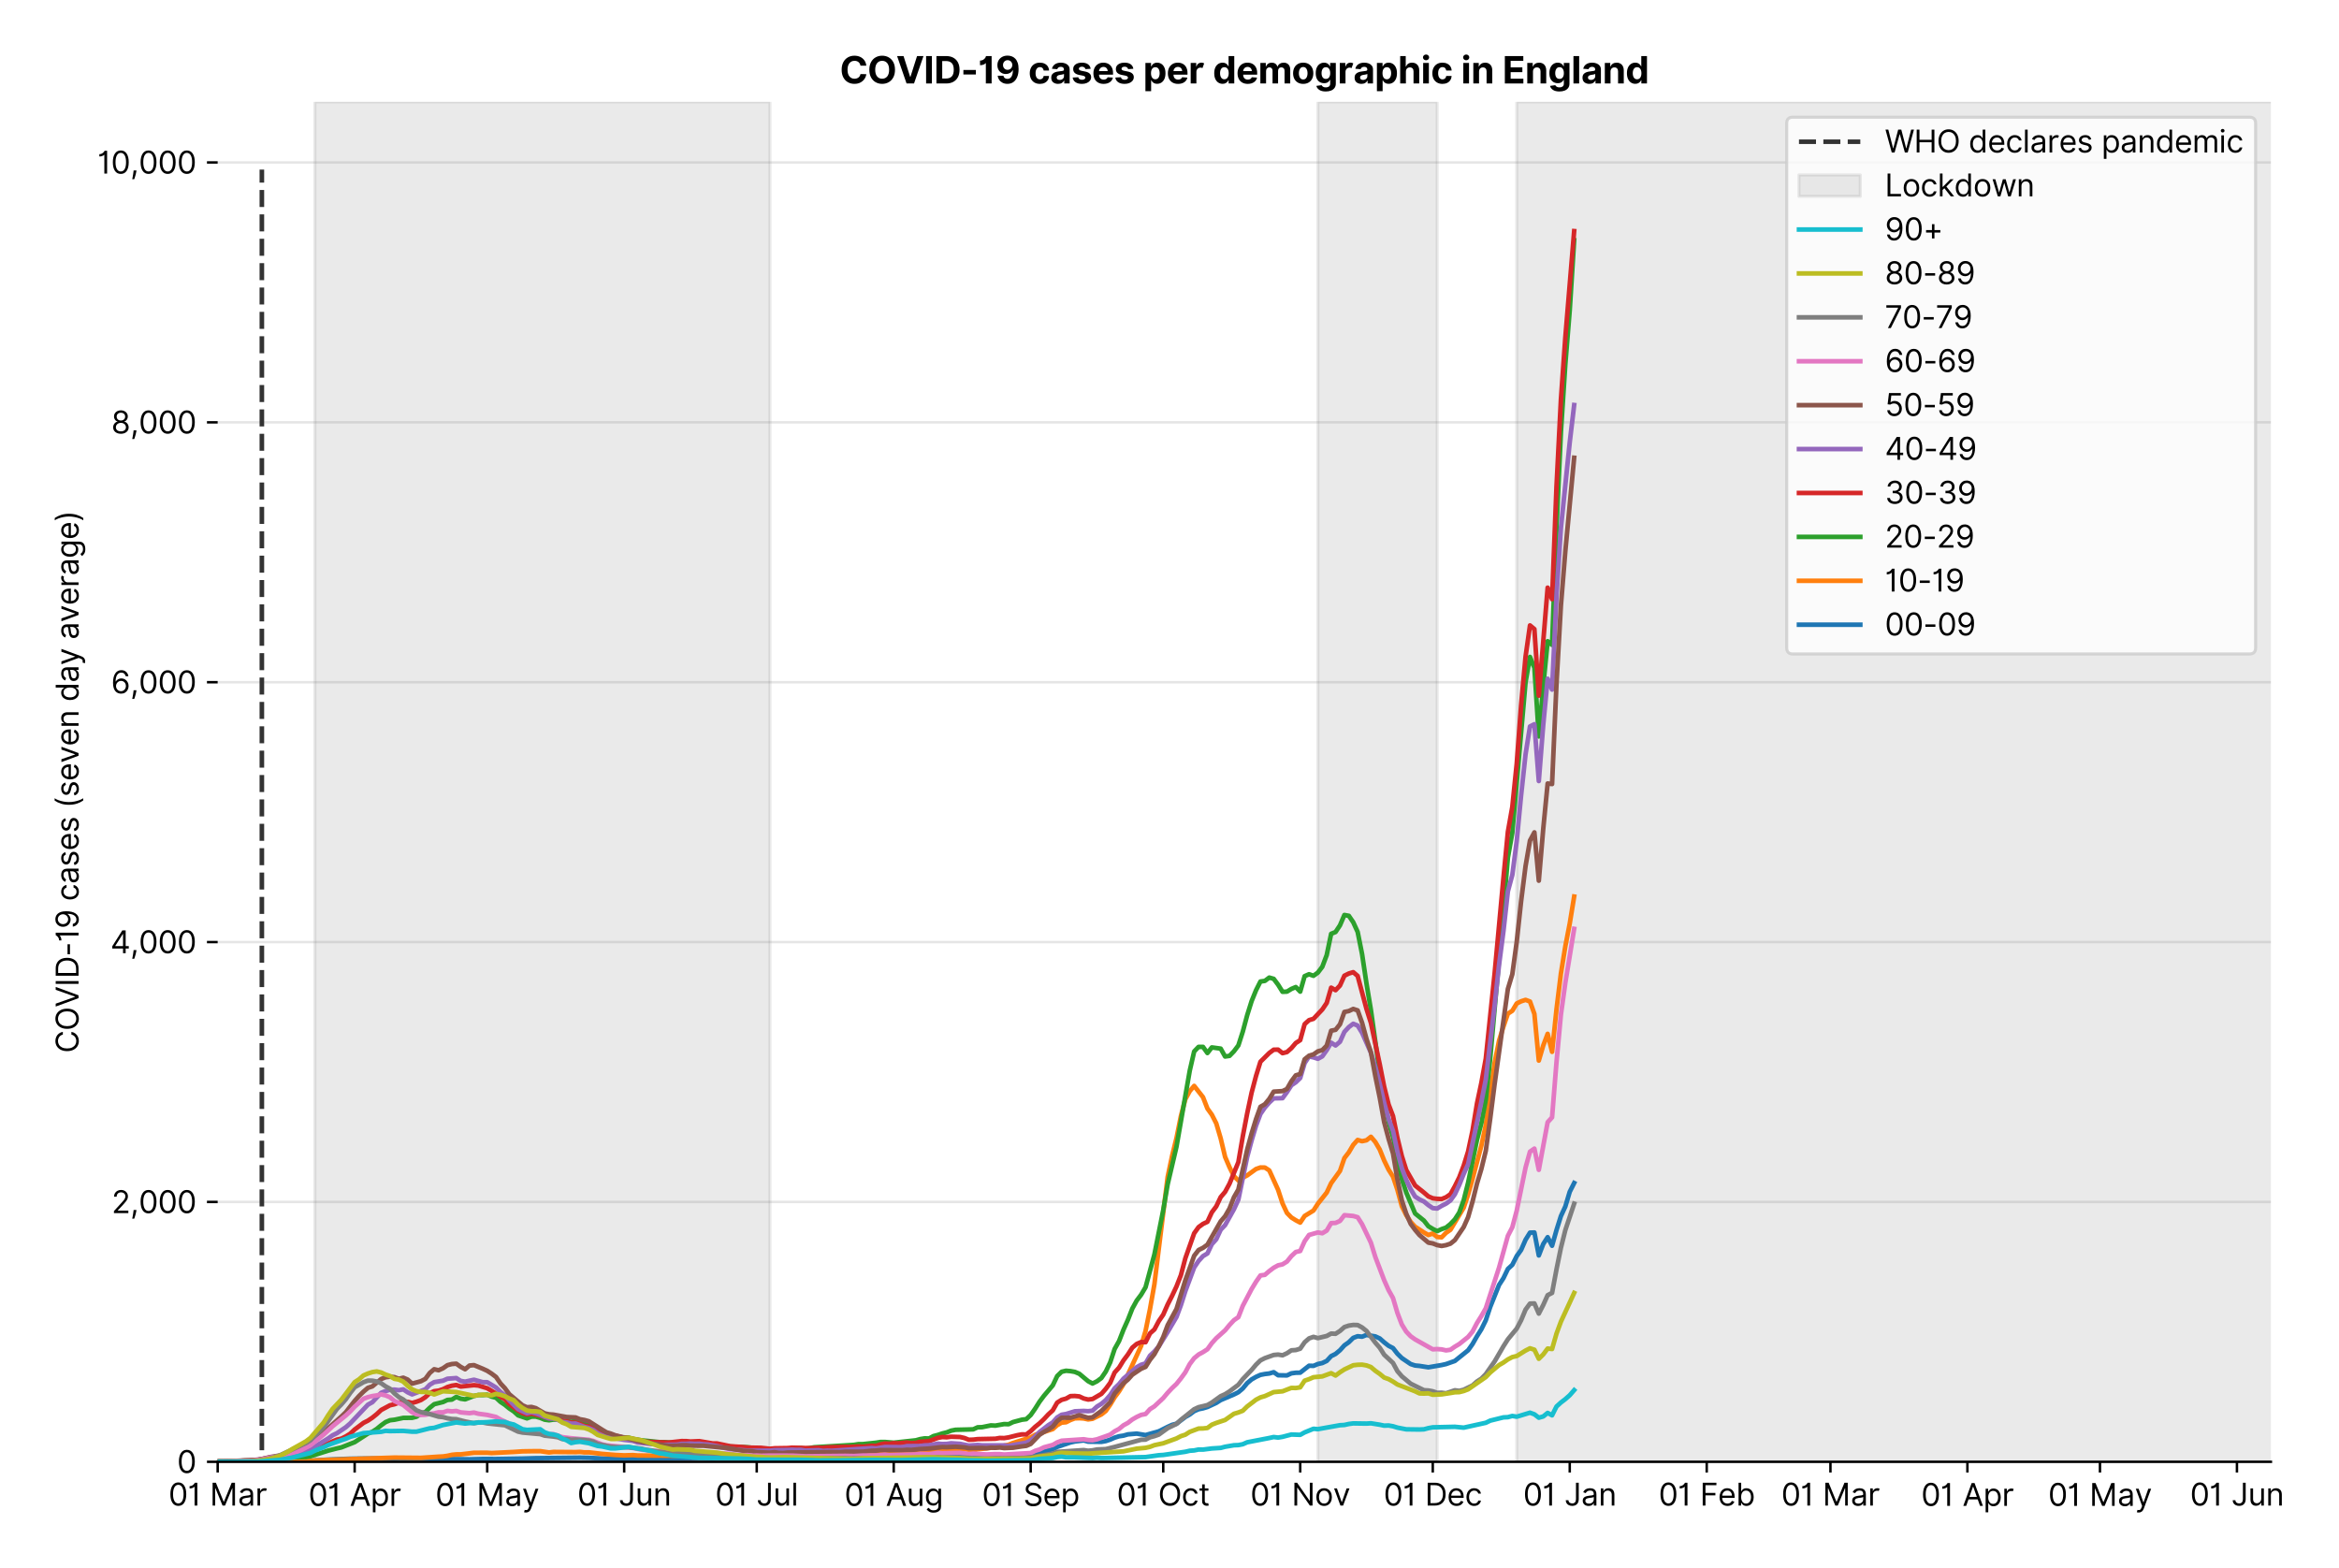 <?xml version="1.0" encoding="utf-8" standalone="no"?>
<!DOCTYPE svg PUBLIC "-//W3C//DTD SVG 1.1//EN"
  "http://www.w3.org/Graphics/SVG/1.1/DTD/svg11.dtd">
<svg version="1.1" viewBox="0 0 762.795 511.276" xmlns="http://www.w3.org/2000/svg" xmlns:xlink="http://www.w3.org/1999/xlink">
 <defs>
  <style type="text/css">*{stroke-linecap:butt;stroke-linejoin:round;}</style>
 </defs>
 <g id="figure_1">
  <g id="patch_1">
   <path d="M 0 511.276 
L 762.795 511.276 
L 762.795 0 
L 0 0 
z
" style="fill:#ffffff;"/>
  </g>
  <g id="axes_1">
   <g id="patch_2">
    <path d="M 70.989 476.745 
L 740.589 476.745 
L 740.589 33.225 
L 70.989 33.225 
z
" style="fill:#ffffff;"/>
   </g>
   <g id="matplotlib.axis_1">
    <g id="xtick_1">
     <g id="line2d_1">
      <defs>
       <path d="M 0 0 
L 0 3.5 
" id="mbe2590bfd2" style="stroke:#000000;stroke-width:0.8;"/>
      </defs>
      <g>
       <use style="stroke:#000000;stroke-width:0.8;" x="70.989" xlink:href="#mbe2590bfd2" y="476.745"/>
      </g>
     </g>
     <g id="text_1">
      <!-- 01 Mar -->
      <g transform="translate(54.952 491.018)scale(0.1 -0.1)">
       <defs>
        <path d="M 2000 -64 
Q 1230 -64 806 561 
Q 382 1186 382 2327 
Q 382 3459 809 4088 
Q 1236 4718 2000 4718 
Q 2764 4718 3191 4088 
Q 3618 3459 3618 2327 
Q 3618 1186 3194 561 
Q 2771 -64 2000 -64 
z
M 2000 436 
Q 2509 436 2791 927 
Q 3073 1418 3073 2327 
Q 3073 3234 2789 3730 
Q 2505 4227 2000 4227 
Q 1496 4227 1211 3730 
Q 927 3234 927 2327 
Q 927 1418 1210 927 
Q 1493 436 2000 436 
z
" id="Inter-Regular-30" transform="scale(0.016)"/>
        <path d="M 1973 4655 
L 1973 0 
L 1409 0 
L 1409 3836 
L 1373 3836 
Q 1341 3773 1209 3692 
Q 1077 3611 868 3551 
Q 659 3491 391 3491 
L 391 3964 
Q 661 3964 859 4061 
Q 1057 4159 1190 4291 
Q 1323 4423 1392 4529 
Q 1461 4636 1473 4655 
L 1973 4655 
z
" id="Inter-Regular-31" transform="scale(0.016)"/>
        <path id="Inter-Regular-20" transform="scale(0.016)"/>
        <path d="M 564 4655 
L 1236 4655 
L 2818 791 
L 2873 791 
L 4455 4655 
L 5127 4655 
L 5127 0 
L 4600 0 
L 4600 3536 
L 4555 3536 
L 3100 0 
L 2591 0 
L 1136 3536 
L 1091 3536 
L 1091 0 
L 564 0 
L 564 4655 
z
" id="Inter-Regular-4d" transform="scale(0.016)"/>
        <path d="M 1518 -82 
Q 1186 -82 916 44 
Q 646 170 486 410 
Q 327 650 327 991 
Q 327 1291 445 1478 
Q 564 1666 761 1773 
Q 959 1880 1199 1933 
Q 1439 1986 1682 2018 
Q 2000 2059 2199 2080 
Q 2398 2102 2490 2154 
Q 2582 2207 2582 2336 
L 2582 2355 
Q 2582 2691 2399 2877 
Q 2216 3064 1846 3064 
Q 1461 3064 1243 2895 
Q 1025 2727 936 2536 
L 427 2718 
Q 564 3036 792 3214 
Q 1021 3393 1292 3464 
Q 1564 3536 1827 3536 
Q 1996 3536 2215 3496 
Q 2434 3457 2640 3334 
Q 2846 3211 2982 2963 
Q 3118 2716 3118 2300 
L 3118 0 
L 2582 0 
L 2582 473 
L 2555 473 
Q 2500 359 2373 229 
Q 2246 100 2034 9 
Q 1823 -82 1518 -82 
z
M 1600 400 
Q 1918 400 2137 525 
Q 2357 650 2469 847 
Q 2582 1045 2582 1264 
L 2582 1755 
Q 2548 1714 2433 1681 
Q 2318 1648 2169 1624 
Q 2021 1600 1881 1583 
Q 1741 1566 1655 1555 
Q 1446 1527 1265 1467 
Q 1084 1407 974 1287 
Q 864 1168 864 964 
Q 864 684 1072 542 
Q 1280 400 1600 400 
z
" id="Inter-Regular-61" transform="scale(0.016)"/>
        <path d="M 491 0 
L 491 3491 
L 1009 3491 
L 1009 2964 
L 1046 2964 
Q 1139 3223 1389 3384 
Q 1639 3545 1955 3545 
Q 2100 3545 2209 3511 
Q 2318 3477 2400 3418 
L 2218 2964 
Q 2161 2993 2085 3010 
Q 2009 3027 1909 3027 
Q 1527 3027 1277 2794 
Q 1027 2561 1027 2209 
L 1027 0 
L 491 0 
z
" id="Inter-Regular-72" transform="scale(0.016)"/>
       </defs>
       <use xlink:href="#Inter-Regular-30"/>
       <use x="62.5" xlink:href="#Inter-Regular-31"/>
       <use x="106.676" xlink:href="#Inter-Regular-20"/>
       <use x="134.801" xlink:href="#Inter-Regular-4d"/>
       <use x="225.994" xlink:href="#Inter-Regular-61"/>
       <use x="282.386" xlink:href="#Inter-Regular-72"/>
      </g>
     </g>
    </g>
    <g id="xtick_2">
     <g id="line2d_2">
      <g>
       <use style="stroke:#000000;stroke-width:0.8;" x="115.659" xlink:href="#mbe2590bfd2" y="476.745"/>
      </g>
     </g>
     <g id="text_2">
      <!-- 01 Apr -->
      <g transform="translate(100.574 491.117)scale(0.1 -0.1)">
       <defs>
        <path d="M 755 0 
L 164 0 
L 1873 4655 
L 2455 4655 
L 4164 0 
L 3573 0 
L 3105 1318 
L 1223 1318 
L 755 0 
z
M 1400 1818 
L 2927 1818 
L 2182 3918 
L 2146 3918 
L 1400 1818 
z
" id="Inter-Regular-41" transform="scale(0.016)"/>
        <path d="M 491 -1309 
L 491 3491 
L 1009 3491 
L 1009 2936 
L 1073 2936 
Q 1132 3027 1237 3169 
Q 1343 3311 1542 3423 
Q 1741 3536 2082 3536 
Q 2523 3536 2859 3315 
Q 3196 3095 3384 2690 
Q 3573 2286 3573 1736 
Q 3573 1182 3384 776 
Q 3196 370 2861 148 
Q 2527 -73 2091 -73 
Q 1755 -73 1552 39 
Q 1350 152 1241 296 
Q 1132 441 1073 536 
L 1027 536 
L 1027 -1309 
L 491 -1309 
z
M 1018 1745 
Q 1018 1152 1276 780 
Q 1534 409 2018 409 
Q 2355 409 2581 587 
Q 2807 766 2921 1069 
Q 3036 1373 3036 1745 
Q 3036 2114 2923 2410 
Q 2811 2707 2585 2881 
Q 2359 3055 2018 3055 
Q 1527 3055 1272 2693 
Q 1018 2332 1018 1745 
z
" id="Inter-Regular-70" transform="scale(0.016)"/>
       </defs>
       <use xlink:href="#Inter-Regular-30"/>
       <use x="62.5" xlink:href="#Inter-Regular-31"/>
       <use x="106.676" xlink:href="#Inter-Regular-20"/>
       <use x="134.801" xlink:href="#Inter-Regular-41"/>
       <use x="202.415" xlink:href="#Inter-Regular-70"/>
       <use x="263.352" xlink:href="#Inter-Regular-72"/>
      </g>
     </g>
    </g>
    <g id="xtick_3">
     <g id="line2d_3">
      <g>
       <use style="stroke:#000000;stroke-width:0.8;" x="158.888" xlink:href="#mbe2590bfd2" y="476.745"/>
      </g>
     </g>
     <g id="text_3">
      <!-- 01 May -->
      <g transform="translate(141.985 491.117)scale(0.1 -0.1)">
       <defs>
        <path d="M 818 -1355 
Q 682 -1355 575 -1333 
Q 468 -1311 427 -1291 
L 564 -818 
Q 857 -893 1053 -814 
Q 1250 -736 1391 -345 
L 1509 -18 
L 218 3491 
L 800 3491 
L 1764 709 
L 1800 709 
L 2764 3491 
L 3346 3491 
L 1846 -564 
Q 1550 -1355 818 -1355 
z
" id="Inter-Regular-79" transform="scale(0.016)"/>
       </defs>
       <use xlink:href="#Inter-Regular-30"/>
       <use x="62.5" xlink:href="#Inter-Regular-31"/>
       <use x="106.676" xlink:href="#Inter-Regular-20"/>
       <use x="134.801" xlink:href="#Inter-Regular-4d"/>
       <use x="225.994" xlink:href="#Inter-Regular-61"/>
       <use x="282.386" xlink:href="#Inter-Regular-79"/>
      </g>
     </g>
    </g>
    <g id="xtick_4">
     <g id="line2d_4">
      <g>
       <use style="stroke:#000000;stroke-width:0.8;" x="203.558" xlink:href="#mbe2590bfd2" y="476.745"/>
      </g>
     </g>
     <g id="text_4">
      <!-- 01 Jun -->
      <g transform="translate(188.274 491.018)scale(0.1 -0.1)">
       <defs>
        <path d="M 2346 4655 
L 2909 4655 
L 2909 1327 
Q 2909 657 2549 296 
Q 2189 -64 1582 -64 
Q 1200 -64 902 76 
Q 605 216 434 475 
Q 264 734 264 1091 
L 818 1091 
Q 818 795 1034 615 
Q 1250 436 1582 436 
Q 1948 436 2147 664 
Q 2346 893 2346 1327 
L 2346 4655 
z
" id="Inter-Regular-4a" transform="scale(0.016)"/>
        <path d="M 2691 1427 
L 2691 3491 
L 3227 3491 
L 3227 0 
L 2691 0 
L 2691 591 
L 2655 591 
Q 2532 325 2273 140 
Q 2014 -45 1618 -45 
Q 1127 -45 809 280 
Q 491 605 491 1273 
L 491 3491 
L 1027 3491 
L 1027 1309 
Q 1027 927 1242 700 
Q 1457 473 1791 473 
Q 1991 473 2199 575 
Q 2407 677 2549 888 
Q 2691 1100 2691 1427 
z
" id="Inter-Regular-75" transform="scale(0.016)"/>
        <path d="M 1027 2100 
L 1027 0 
L 491 0 
L 491 3491 
L 1009 3491 
L 1009 2945 
L 1055 2945 
Q 1177 3211 1427 3373 
Q 1677 3536 2073 3536 
Q 2602 3536 2928 3211 
Q 3255 2886 3255 2218 
L 3255 0 
L 2718 0 
L 2718 2182 
Q 2718 2593 2504 2824 
Q 2291 3055 1918 3055 
Q 1534 3055 1280 2806 
Q 1027 2557 1027 2100 
z
" id="Inter-Regular-6e" transform="scale(0.016)"/>
       </defs>
       <use xlink:href="#Inter-Regular-30"/>
       <use x="62.5" xlink:href="#Inter-Regular-31"/>
       <use x="106.676" xlink:href="#Inter-Regular-20"/>
       <use x="134.801" xlink:href="#Inter-Regular-4a"/>
       <use x="189.063" xlink:href="#Inter-Regular-75"/>
       <use x="247.159" xlink:href="#Inter-Regular-6e"/>
      </g>
     </g>
    </g>
    <g id="xtick_5">
     <g id="line2d_5">
      <g>
       <use style="stroke:#000000;stroke-width:0.8;" x="246.787" xlink:href="#mbe2590bfd2" y="476.745"/>
      </g>
     </g>
     <g id="text_5">
      <!-- 01 Jul -->
      <g transform="translate(233.243 491.018)scale(0.1 -0.1)">
       <defs>
        <path d="M 1027 4655 
L 1027 0 
L 491 0 
L 491 4655 
L 1027 4655 
z
" id="Inter-Regular-6c" transform="scale(0.016)"/>
       </defs>
       <use xlink:href="#Inter-Regular-30"/>
       <use x="62.5" xlink:href="#Inter-Regular-31"/>
       <use x="106.676" xlink:href="#Inter-Regular-20"/>
       <use x="134.801" xlink:href="#Inter-Regular-4a"/>
       <use x="189.063" xlink:href="#Inter-Regular-75"/>
       <use x="247.159" xlink:href="#Inter-Regular-6c"/>
      </g>
     </g>
    </g>
    <g id="xtick_6">
     <g id="line2d_6">
      <g>
       <use style="stroke:#000000;stroke-width:0.8;" x="291.457" xlink:href="#mbe2590bfd2" y="476.745"/>
      </g>
     </g>
     <g id="text_6">
      <!-- 01 Aug -->
      <g transform="translate(275.385 491.117)scale(0.1 -0.1)">
       <defs>
        <path d="M 1900 -1382 
Q 1316 -1382 976 -1169 
Q 636 -957 473 -682 
L 900 -382 
Q 973 -477 1084 -601 
Q 1196 -725 1390 -817 
Q 1584 -909 1900 -909 
Q 2323 -909 2598 -704 
Q 2873 -500 2873 -64 
L 2873 645 
L 2827 645 
Q 2768 550 2660 410 
Q 2552 270 2351 162 
Q 2150 55 1809 55 
Q 1386 55 1051 255 
Q 716 455 521 836 
Q 327 1218 327 1764 
Q 327 2300 516 2699 
Q 705 3098 1041 3317 
Q 1377 3536 1818 3536 
Q 2159 3536 2360 3423 
Q 2561 3311 2669 3169 
Q 2777 3027 2836 2936 
L 2891 2936 
L 2891 3491 
L 3409 3491 
L 3409 -100 
Q 3409 -550 3205 -833 
Q 3002 -1116 2660 -1249 
Q 2318 -1382 1900 -1382 
z
M 1882 536 
Q 2366 536 2624 864 
Q 2882 1193 2882 1773 
Q 2882 2339 2627 2697 
Q 2373 3055 1882 3055 
Q 1541 3055 1315 2882 
Q 1089 2709 976 2418 
Q 864 2127 864 1773 
Q 864 1227 1120 881 
Q 1377 536 1882 536 
z
" id="Inter-Regular-67" transform="scale(0.016)"/>
       </defs>
       <use xlink:href="#Inter-Regular-30"/>
       <use x="62.5" xlink:href="#Inter-Regular-31"/>
       <use x="106.676" xlink:href="#Inter-Regular-20"/>
       <use x="134.801" xlink:href="#Inter-Regular-41"/>
       <use x="202.415" xlink:href="#Inter-Regular-75"/>
       <use x="260.511" xlink:href="#Inter-Regular-67"/>
      </g>
     </g>
    </g>
    <g id="xtick_7">
     <g id="line2d_7">
      <g>
       <use style="stroke:#000000;stroke-width:0.8;" x="336.127" xlink:href="#mbe2590bfd2" y="476.745"/>
      </g>
     </g>
     <g id="text_7">
      <!-- 01 Sep -->
      <g transform="translate(320.239 491.117)scale(0.1 -0.1)">
       <defs>
        <path d="M 3109 3491 
Q 3068 3836 2777 4027 
Q 2486 4218 2064 4218 
Q 1600 4218 1318 3999 
Q 1036 3780 1036 3445 
Q 1036 3195 1189 3042 
Q 1343 2889 1553 2803 
Q 1764 2718 1936 2673 
L 2409 2545 
Q 2591 2498 2815 2414 
Q 3039 2330 3244 2185 
Q 3450 2041 3584 1816 
Q 3718 1591 3718 1264 
Q 3718 886 3521 581 
Q 3325 277 2949 97 
Q 2573 -82 2036 -82 
Q 1286 -82 845 272 
Q 405 627 364 1200 
L 946 1200 
Q 968 936 1124 764 
Q 1280 593 1519 510 
Q 1759 427 2036 427 
Q 2359 427 2616 533 
Q 2873 639 3023 828 
Q 3173 1018 3173 1273 
Q 3173 1505 3043 1650 
Q 2914 1795 2702 1886 
Q 2491 1977 2246 2045 
L 1673 2209 
Q 1127 2366 809 2657 
Q 491 2948 491 3418 
Q 491 3809 703 4101 
Q 916 4393 1276 4555 
Q 1636 4718 2082 4718 
Q 2532 4718 2882 4558 
Q 3232 4398 3437 4120 
Q 3643 3843 3655 3491 
L 3109 3491 
z
" id="Inter-Regular-53" transform="scale(0.016)"/>
        <path d="M 1955 -73 
Q 1450 -73 1085 151 
Q 721 375 524 778 
Q 327 1182 327 1718 
Q 327 2255 524 2665 
Q 721 3075 1074 3305 
Q 1427 3536 1900 3536 
Q 2173 3536 2439 3445 
Q 2705 3355 2923 3151 
Q 3141 2948 3270 2614 
Q 3400 2280 3400 1791 
L 3400 1564 
L 866 1564 
Q 884 1005 1183 707 
Q 1482 409 1955 409 
Q 2271 409 2498 545 
Q 2725 682 2827 955 
L 3346 809 
Q 3223 414 2854 170 
Q 2486 -73 1955 -73 
z
M 866 2027 
L 2855 2027 
Q 2855 2470 2595 2762 
Q 2336 3055 1900 3055 
Q 1593 3055 1368 2911 
Q 1143 2768 1013 2533 
Q 884 2298 866 2027 
z
" id="Inter-Regular-65" transform="scale(0.016)"/>
       </defs>
       <use xlink:href="#Inter-Regular-30"/>
       <use x="62.5" xlink:href="#Inter-Regular-31"/>
       <use x="106.676" xlink:href="#Inter-Regular-20"/>
       <use x="134.801" xlink:href="#Inter-Regular-53"/>
       <use x="198.58" xlink:href="#Inter-Regular-65"/>
       <use x="256.818" xlink:href="#Inter-Regular-70"/>
      </g>
     </g>
    </g>
    <g id="xtick_8">
     <g id="line2d_8">
      <g>
       <use style="stroke:#000000;stroke-width:0.8;" x="379.356" xlink:href="#mbe2590bfd2" y="476.745"/>
      </g>
     </g>
     <g id="text_8">
      <!-- 01 Oct -->
      <g transform="translate(364.2 491.018)scale(0.1 -0.1)">
       <defs>
        <path d="M 4491 2327 
Q 4491 1591 4225 1054 
Q 3959 518 3495 227 
Q 3032 -64 2436 -64 
Q 1841 -64 1377 227 
Q 914 518 648 1054 
Q 382 1591 382 2327 
Q 382 3064 648 3600 
Q 914 4136 1377 4427 
Q 1841 4718 2436 4718 
Q 3032 4718 3495 4427 
Q 3959 4136 4225 3600 
Q 4491 3064 4491 2327 
z
M 3946 2327 
Q 3946 2932 3744 3348 
Q 3543 3764 3201 3977 
Q 2859 4191 2436 4191 
Q 2014 4191 1672 3977 
Q 1330 3764 1128 3348 
Q 927 2932 927 2327 
Q 927 1723 1128 1307 
Q 1330 891 1672 677 
Q 2014 464 2436 464 
Q 2859 464 3201 677 
Q 3543 891 3744 1307 
Q 3946 1723 3946 2327 
z
" id="Inter-Regular-4f" transform="scale(0.016)"/>
        <path d="M 1909 -73 
Q 1418 -73 1063 159 
Q 709 391 518 798 
Q 327 1205 327 1727 
Q 327 2259 524 2667 
Q 721 3075 1074 3305 
Q 1427 3536 1900 3536 
Q 2268 3536 2563 3400 
Q 2859 3264 3047 3018 
Q 3236 2773 3282 2445 
L 2746 2445 
Q 2684 2684 2474 2869 
Q 2264 3055 1909 3055 
Q 1439 3055 1151 2697 
Q 864 2339 864 1745 
Q 864 1139 1148 774 
Q 1432 409 1909 409 
Q 2223 409 2447 570 
Q 2671 732 2746 1018 
L 3282 1018 
Q 3236 709 3058 462 
Q 2880 216 2588 71 
Q 2296 -73 1909 -73 
z
" id="Inter-Regular-63" transform="scale(0.016)"/>
        <path d="M 2009 3491 
L 2009 3036 
L 1264 3036 
L 1264 1000 
Q 1264 773 1331 660 
Q 1398 548 1503 510 
Q 1609 473 1727 473 
Q 1816 473 1873 483 
Q 1930 493 1964 500 
L 2073 18 
Q 2018 -2 1920 -23 
Q 1823 -45 1673 -45 
Q 1446 -45 1228 52 
Q 1011 150 869 350 
Q 727 550 727 855 
L 727 3036 
L 200 3036 
L 200 3491 
L 727 3491 
L 727 4327 
L 1264 4327 
L 1264 3491 
L 2009 3491 
z
" id="Inter-Regular-74" transform="scale(0.016)"/>
       </defs>
       <use xlink:href="#Inter-Regular-30"/>
       <use x="62.5" xlink:href="#Inter-Regular-31"/>
       <use x="106.676" xlink:href="#Inter-Regular-20"/>
       <use x="134.801" xlink:href="#Inter-Regular-4f"/>
       <use x="210.938" xlink:href="#Inter-Regular-63"/>
       <use x="266.761" xlink:href="#Inter-Regular-74"/>
      </g>
     </g>
    </g>
    <g id="xtick_9">
     <g id="line2d_9">
      <g>
       <use style="stroke:#000000;stroke-width:0.8;" x="424.026" xlink:href="#mbe2590bfd2" y="476.745"/>
      </g>
     </g>
     <g id="text_9">
      <!-- 01 Nov -->
      <g transform="translate(407.755 491.018)scale(0.1 -0.1)">
       <defs>
        <path d="M 4255 4655 
L 4255 0 
L 3709 0 
L 1173 3655 
L 1127 3655 
L 1127 0 
L 564 0 
L 564 4655 
L 1109 4655 
L 3655 991 
L 3700 991 
L 3700 4655 
L 4255 4655 
z
" id="Inter-Regular-4e" transform="scale(0.016)"/>
        <path d="M 1909 -73 
Q 1436 -73 1080 152 
Q 725 377 526 781 
Q 327 1186 327 1727 
Q 327 2273 526 2679 
Q 725 3086 1080 3311 
Q 1436 3536 1909 3536 
Q 2382 3536 2737 3311 
Q 3093 3086 3292 2679 
Q 3491 2273 3491 1727 
Q 3491 1186 3292 781 
Q 3093 377 2737 152 
Q 2382 -73 1909 -73 
z
M 1909 409 
Q 2268 409 2500 593 
Q 2732 777 2843 1077 
Q 2955 1377 2955 1727 
Q 2955 2077 2843 2379 
Q 2732 2682 2500 2868 
Q 2268 3055 1909 3055 
Q 1550 3055 1318 2868 
Q 1086 2682 975 2379 
Q 864 2077 864 1727 
Q 864 1377 975 1077 
Q 1086 777 1318 593 
Q 1550 409 1909 409 
z
" id="Inter-Regular-6f" transform="scale(0.016)"/>
        <path d="M 3346 3491 
L 2055 0 
L 1509 0 
L 218 3491 
L 800 3491 
L 1764 709 
L 1800 709 
L 2764 3491 
L 3346 3491 
z
" id="Inter-Regular-76" transform="scale(0.016)"/>
       </defs>
       <use xlink:href="#Inter-Regular-30"/>
       <use x="62.5" xlink:href="#Inter-Regular-31"/>
       <use x="106.676" xlink:href="#Inter-Regular-20"/>
       <use x="134.801" xlink:href="#Inter-Regular-4e"/>
       <use x="210.085" xlink:href="#Inter-Regular-6f"/>
       <use x="269.744" xlink:href="#Inter-Regular-76"/>
      </g>
     </g>
    </g>
    <g id="xtick_10">
     <g id="line2d_10">
      <g>
       <use style="stroke:#000000;stroke-width:0.8;" x="467.255" xlink:href="#mbe2590bfd2" y="476.745"/>
      </g>
     </g>
     <g id="text_10">
      <!-- 01 Dec -->
      <g transform="translate(451.218 491.018)scale(0.1 -0.1)">
       <defs>
        <path d="M 2000 0 
L 564 0 
L 564 4655 
L 2064 4655 
Q 2741 4655 3223 4376 
Q 3705 4098 3961 3578 
Q 4218 3059 4218 2336 
Q 4218 1609 3959 1085 
Q 3700 561 3204 280 
Q 2709 0 2000 0 
z
M 1127 500 
L 1964 500 
Q 2830 500 3251 992 
Q 3673 1484 3673 2336 
Q 3673 3182 3259 3668 
Q 2846 4155 2027 4155 
L 1127 4155 
L 1127 500 
z
" id="Inter-Regular-44" transform="scale(0.016)"/>
       </defs>
       <use xlink:href="#Inter-Regular-30"/>
       <use x="62.5" xlink:href="#Inter-Regular-31"/>
       <use x="106.676" xlink:href="#Inter-Regular-20"/>
       <use x="134.801" xlink:href="#Inter-Regular-44"/>
       <use x="206.676" xlink:href="#Inter-Regular-65"/>
       <use x="264.915" xlink:href="#Inter-Regular-63"/>
      </g>
     </g>
    </g>
    <g id="xtick_11">
     <g id="line2d_11">
      <g>
       <use style="stroke:#000000;stroke-width:0.8;" x="511.925" xlink:href="#mbe2590bfd2" y="476.745"/>
      </g>
     </g>
     <g id="text_11">
      <!-- 01 Jan -->
      <g transform="translate(496.726 491.018)scale(0.1 -0.1)">
       <use xlink:href="#Inter-Regular-30"/>
       <use x="62.5" xlink:href="#Inter-Regular-31"/>
       <use x="106.676" xlink:href="#Inter-Regular-20"/>
       <use x="134.801" xlink:href="#Inter-Regular-4a"/>
       <use x="189.063" xlink:href="#Inter-Regular-61"/>
       <use x="245.455" xlink:href="#Inter-Regular-6e"/>
      </g>
     </g>
    </g>
    <g id="xtick_12">
     <g id="line2d_12">
      <g>
       <use style="stroke:#000000;stroke-width:0.8;" x="556.595" xlink:href="#mbe2590bfd2" y="476.745"/>
      </g>
     </g>
     <g id="text_12">
      <!-- 01 Feb -->
      <g transform="translate(540.906 491.018)scale(0.1 -0.1)">
       <defs>
        <path d="M 564 0 
L 564 4655 
L 3355 4655 
L 3355 4155 
L 1127 4155 
L 1127 2582 
L 3146 2582 
L 3146 2082 
L 1127 2082 
L 1127 0 
L 564 0 
z
" id="Inter-Regular-46" transform="scale(0.016)"/>
        <path d="M 564 0 
L 564 4655 
L 1100 4655 
L 1100 2936 
L 1146 2936 
Q 1205 3027 1310 3169 
Q 1416 3311 1615 3423 
Q 1814 3536 2155 3536 
Q 2596 3536 2932 3315 
Q 3268 3095 3457 2690 
Q 3646 2286 3646 1736 
Q 3646 1182 3457 776 
Q 3268 370 2934 148 
Q 2600 -73 2164 -73 
Q 1827 -73 1625 39 
Q 1423 152 1314 296 
Q 1205 441 1146 536 
L 1082 536 
L 1082 0 
L 564 0 
z
M 1091 1745 
Q 1091 1152 1349 780 
Q 1607 409 2091 409 
Q 2427 409 2653 587 
Q 2880 766 2994 1069 
Q 3109 1373 3109 1745 
Q 3109 2114 2996 2410 
Q 2884 2707 2658 2881 
Q 2432 3055 2091 3055 
Q 1600 3055 1345 2693 
Q 1091 2332 1091 1745 
z
" id="Inter-Regular-62" transform="scale(0.016)"/>
       </defs>
       <use xlink:href="#Inter-Regular-30"/>
       <use x="62.5" xlink:href="#Inter-Regular-31"/>
       <use x="106.676" xlink:href="#Inter-Regular-20"/>
       <use x="134.801" xlink:href="#Inter-Regular-46"/>
       <use x="193.466" xlink:href="#Inter-Regular-65"/>
       <use x="251.705" xlink:href="#Inter-Regular-62"/>
      </g>
     </g>
    </g>
    <g id="xtick_13">
     <g id="line2d_13">
      <g>
       <use style="stroke:#000000;stroke-width:0.8;" x="596.942" xlink:href="#mbe2590bfd2" y="476.745"/>
      </g>
     </g>
     <g id="text_13">
      <!-- 01 Mar -->
      <g transform="translate(580.905 491.018)scale(0.1 -0.1)">
       <use xlink:href="#Inter-Regular-30"/>
       <use x="62.5" xlink:href="#Inter-Regular-31"/>
       <use x="106.676" xlink:href="#Inter-Regular-20"/>
       <use x="134.801" xlink:href="#Inter-Regular-4d"/>
       <use x="225.994" xlink:href="#Inter-Regular-61"/>
       <use x="282.386" xlink:href="#Inter-Regular-72"/>
      </g>
     </g>
    </g>
    <g id="xtick_14">
     <g id="line2d_14">
      <g>
       <use style="stroke:#000000;stroke-width:0.8;" x="641.612" xlink:href="#mbe2590bfd2" y="476.745"/>
      </g>
     </g>
     <g id="text_14">
      <!-- 01 Apr -->
      <g transform="translate(626.527 491.117)scale(0.1 -0.1)">
       <use xlink:href="#Inter-Regular-30"/>
       <use x="62.5" xlink:href="#Inter-Regular-31"/>
       <use x="106.676" xlink:href="#Inter-Regular-20"/>
       <use x="134.801" xlink:href="#Inter-Regular-41"/>
       <use x="202.415" xlink:href="#Inter-Regular-70"/>
       <use x="263.352" xlink:href="#Inter-Regular-72"/>
      </g>
     </g>
    </g>
    <g id="xtick_15">
     <g id="line2d_15">
      <g>
       <use style="stroke:#000000;stroke-width:0.8;" x="684.841" xlink:href="#mbe2590bfd2" y="476.745"/>
      </g>
     </g>
     <g id="text_15">
      <!-- 01 May -->
      <g transform="translate(667.938 491.117)scale(0.1 -0.1)">
       <use xlink:href="#Inter-Regular-30"/>
       <use x="62.5" xlink:href="#Inter-Regular-31"/>
       <use x="106.676" xlink:href="#Inter-Regular-20"/>
       <use x="134.801" xlink:href="#Inter-Regular-4d"/>
       <use x="225.994" xlink:href="#Inter-Regular-61"/>
       <use x="282.386" xlink:href="#Inter-Regular-79"/>
      </g>
     </g>
    </g>
    <g id="xtick_16">
     <g id="line2d_16">
      <g>
       <use style="stroke:#000000;stroke-width:0.8;" x="729.511" xlink:href="#mbe2590bfd2" y="476.745"/>
      </g>
     </g>
     <g id="text_16">
      <!-- 01 Jun -->
      <g transform="translate(714.226 491.018)scale(0.1 -0.1)">
       <use xlink:href="#Inter-Regular-30"/>
       <use x="62.5" xlink:href="#Inter-Regular-31"/>
       <use x="106.676" xlink:href="#Inter-Regular-20"/>
       <use x="134.801" xlink:href="#Inter-Regular-4a"/>
       <use x="189.063" xlink:href="#Inter-Regular-75"/>
       <use x="247.159" xlink:href="#Inter-Regular-6e"/>
      </g>
     </g>
    </g>
   </g>
   <g id="matplotlib.axis_2">
    <g id="ytick_1">
     <g id="line2d_17">
      <path clip-path="url(#pb41b11d83a)" d="M 70.989 476.745 
L 740.589 476.745 
" style="fill:none;stroke:#e5e5e5;stroke-linecap:square;stroke-width:0.8;"/>
     </g>
     <g id="line2d_18">
      <defs>
       <path d="M 0 0 
L -3.5 0 
" id="m64600c4f8c" style="stroke:#000000;stroke-width:0.8;"/>
      </defs>
      <g>
       <use style="stroke:#000000;stroke-width:0.8;" x="70.989" xlink:href="#m64600c4f8c" y="476.745"/>
      </g>
     </g>
     <g id="text_17">
      <!-- 0 -->
      <g transform="translate(57.739 480.382)scale(0.1 -0.1)">
       <use xlink:href="#Inter-Regular-30"/>
      </g>
     </g>
    </g>
    <g id="ytick_2">
     <g id="line2d_19">
      <path clip-path="url(#pb41b11d83a)" d="M 70.989 391.993 
L 740.589 391.993 
" style="fill:none;stroke:#e5e5e5;stroke-linecap:square;stroke-width:0.8;"/>
     </g>
     <g id="line2d_20">
      <g>
       <use style="stroke:#000000;stroke-width:0.8;" x="70.989" xlink:href="#m64600c4f8c" y="391.993"/>
      </g>
     </g>
     <g id="text_18">
      <!-- 2,000 -->
      <g transform="translate(36.389 395.629)scale(0.1 -0.1)">
       <defs>
        <path d="M 482 0 
L 482 409 
L 2018 2091 
Q 2289 2386 2464 2605 
Q 2639 2825 2724 3019 
Q 2809 3214 2809 3427 
Q 2809 3795 2553 4011 
Q 2298 4227 1918 4227 
Q 1514 4227 1275 3985 
Q 1036 3743 1036 3345 
L 500 3345 
Q 500 3755 688 4064 
Q 877 4373 1203 4545 
Q 1530 4718 1936 4718 
Q 2346 4718 2661 4545 
Q 2977 4373 3156 4079 
Q 3336 3786 3336 3427 
Q 3336 3170 3244 2926 
Q 3152 2682 2926 2383 
Q 2700 2084 2300 1655 
L 1255 536 
L 1255 500 
L 3418 500 
L 3418 0 
L 482 0 
z
" id="Inter-Regular-32" transform="scale(0.016)"/>
        <path d="M 1291 636 
L 1255 391 
Q 1216 132 1137 -163 
Q 1059 -459 975 -720 
Q 891 -982 836 -1136 
L 427 -1136 
Q 457 -991 504 -752 
Q 552 -514 601 -219 
Q 650 75 682 382 
L 709 636 
L 1291 636 
z
" id="Inter-Regular-2c" transform="scale(0.016)"/>
       </defs>
       <use xlink:href="#Inter-Regular-32"/>
       <use x="60.511" xlink:href="#Inter-Regular-2c"/>
       <use x="88.494" xlink:href="#Inter-Regular-30"/>
       <use x="150.994" xlink:href="#Inter-Regular-30"/>
       <use x="213.494" xlink:href="#Inter-Regular-30"/>
      </g>
     </g>
    </g>
    <g id="ytick_3">
     <g id="line2d_21">
      <path clip-path="url(#pb41b11d83a)" d="M 70.989 307.24 
L 740.589 307.24 
" style="fill:none;stroke:#e5e5e5;stroke-linecap:square;stroke-width:0.8;"/>
     </g>
     <g id="line2d_22">
      <g>
       <use style="stroke:#000000;stroke-width:0.8;" x="70.989" xlink:href="#m64600c4f8c" y="307.24"/>
      </g>
     </g>
     <g id="text_19">
      <!-- 4,000 -->
      <g transform="translate(36.02 310.877)scale(0.1 -0.1)">
       <defs>
        <path d="M 373 955 
L 373 1418 
L 2418 4655 
L 3100 4655 
L 3100 1455 
L 3736 1455 
L 3736 955 
L 3100 955 
L 3100 0 
L 2564 0 
L 2564 955 
L 373 955 
z
M 2564 1455 
L 2564 3936 
L 2527 3936 
L 982 1491 
L 982 1455 
L 2564 1455 
z
" id="Inter-Regular-34" transform="scale(0.016)"/>
       </defs>
       <use xlink:href="#Inter-Regular-34"/>
       <use x="64.205" xlink:href="#Inter-Regular-2c"/>
       <use x="92.188" xlink:href="#Inter-Regular-30"/>
       <use x="154.688" xlink:href="#Inter-Regular-30"/>
       <use x="217.188" xlink:href="#Inter-Regular-30"/>
      </g>
     </g>
    </g>
    <g id="ytick_4">
     <g id="line2d_23">
      <path clip-path="url(#pb41b11d83a)" d="M 70.989 222.488 
L 740.589 222.488 
" style="fill:none;stroke:#e5e5e5;stroke-linecap:square;stroke-width:0.8;"/>
     </g>
     <g id="line2d_24">
      <g>
       <use style="stroke:#000000;stroke-width:0.8;" x="70.989" xlink:href="#m64600c4f8c" y="222.488"/>
      </g>
     </g>
     <g id="text_20">
      <!-- 6,000 -->
      <g transform="translate(36.205 226.124)scale(0.1 -0.1)">
       <defs>
        <path d="M 2027 -64 
Q 1741 -59 1454 45 
Q 1168 150 932 399 
Q 696 648 552 1074 
Q 409 1500 409 2145 
Q 409 3386 861 4056 
Q 1314 4727 2100 4727 
Q 2686 4727 3073 4384 
Q 3461 4041 3546 3491 
L 2991 3491 
Q 2914 3811 2691 4019 
Q 2468 4227 2100 4227 
Q 1559 4227 1249 3755 
Q 939 3284 936 2427 
L 973 2427 
Q 1164 2716 1461 2880 
Q 1759 3045 2118 3045 
Q 2518 3045 2850 2846 
Q 3182 2648 3382 2299 
Q 3582 1950 3582 1500 
Q 3582 1068 3389 710 
Q 3196 352 2847 142 
Q 2498 -68 2027 -64 
z
M 2027 436 
Q 2314 436 2542 579 
Q 2771 723 2903 964 
Q 3036 1205 3036 1500 
Q 3036 1789 2908 2026 
Q 2780 2264 2556 2404 
Q 2332 2545 2046 2545 
Q 1757 2545 1525 2397 
Q 1293 2250 1157 2010 
Q 1021 1770 1018 1491 
Q 1018 1214 1149 973 
Q 1280 732 1508 584 
Q 1736 436 2027 436 
z
" id="Inter-Regular-36" transform="scale(0.016)"/>
       </defs>
       <use xlink:href="#Inter-Regular-36"/>
       <use x="62.358" xlink:href="#Inter-Regular-2c"/>
       <use x="90.341" xlink:href="#Inter-Regular-30"/>
       <use x="152.841" xlink:href="#Inter-Regular-30"/>
       <use x="215.341" xlink:href="#Inter-Regular-30"/>
      </g>
     </g>
    </g>
    <g id="ytick_5">
     <g id="line2d_25">
      <path clip-path="url(#pb41b11d83a)" d="M 70.989 137.735 
L 740.589 137.735 
" style="fill:none;stroke:#e5e5e5;stroke-linecap:square;stroke-width:0.8;"/>
     </g>
     <g id="line2d_26">
      <g>
       <use style="stroke:#000000;stroke-width:0.8;" x="70.989" xlink:href="#m64600c4f8c" y="137.735"/>
      </g>
     </g>
     <g id="text_21">
      <!-- 8,000 -->
      <g transform="translate(36.275 141.372)scale(0.1 -0.1)">
       <defs>
        <path d="M 1973 -64 
Q 1505 -64 1147 103 
Q 789 270 589 564 
Q 389 859 391 1236 
Q 389 1532 507 1783 
Q 625 2034 830 2203 
Q 1036 2373 1291 2418 
L 1291 2445 
Q 957 2532 759 2821 
Q 561 3111 564 3482 
Q 561 3836 743 4115 
Q 925 4395 1244 4556 
Q 1564 4718 1973 4718 
Q 2377 4718 2695 4556 
Q 3014 4395 3197 4115 
Q 3380 3836 3382 3482 
Q 3380 3111 3181 2821 
Q 2982 2532 2655 2445 
L 2655 2418 
Q 2907 2373 3109 2203 
Q 3311 2034 3431 1783 
Q 3552 1532 3555 1236 
Q 3552 859 3351 564 
Q 3150 270 2794 103 
Q 2439 -64 1973 -64 
z
M 1973 436 
Q 2446 436 2722 662 
Q 2998 889 3000 1264 
Q 2998 1527 2864 1729 
Q 2730 1932 2499 2048 
Q 2268 2164 1973 2164 
Q 1675 2164 1442 2048 
Q 1209 1932 1076 1729 
Q 943 1527 946 1264 
Q 943 889 1218 662 
Q 1493 436 1973 436 
z
M 1973 2645 
Q 2348 2645 2591 2864 
Q 2834 3084 2836 3445 
Q 2834 3800 2596 4013 
Q 2359 4227 1973 4227 
Q 1582 4227 1344 4013 
Q 1107 3800 1109 3445 
Q 1107 3084 1349 2864 
Q 1591 2645 1973 2645 
z
" id="Inter-Regular-38" transform="scale(0.016)"/>
       </defs>
       <use xlink:href="#Inter-Regular-38"/>
       <use x="61.648" xlink:href="#Inter-Regular-2c"/>
       <use x="89.631" xlink:href="#Inter-Regular-30"/>
       <use x="152.131" xlink:href="#Inter-Regular-30"/>
       <use x="214.631" xlink:href="#Inter-Regular-30"/>
      </g>
     </g>
    </g>
    <g id="ytick_6">
     <g id="line2d_27">
      <path clip-path="url(#pb41b11d83a)" d="M 70.989 52.983 
L 740.589 52.983 
" style="fill:none;stroke:#e5e5e5;stroke-linecap:square;stroke-width:0.8;"/>
     </g>
     <g id="line2d_28">
      <g>
       <use style="stroke:#000000;stroke-width:0.8;" x="70.989" xlink:href="#m64600c4f8c" y="52.983"/>
      </g>
     </g>
     <g id="text_22">
      <!-- 10,000 -->
      <g transform="translate(31.773 56.619)scale(0.1 -0.1)">
       <use xlink:href="#Inter-Regular-31"/>
       <use x="44.176" xlink:href="#Inter-Regular-30"/>
       <use x="106.676" xlink:href="#Inter-Regular-2c"/>
       <use x="134.659" xlink:href="#Inter-Regular-30"/>
       <use x="197.159" xlink:href="#Inter-Regular-30"/>
       <use x="259.659" xlink:href="#Inter-Regular-30"/>
      </g>
     </g>
    </g>
    <g id="text_23">
     <!-- COVID-19 cases (seven day average) -->
     <g transform="translate(25.614 343.418)rotate(-90)scale(0.1 -0.1)">
      <defs>
       <path d="M 4309 3200 
L 3746 3200 
Q 3677 3523 3484 3743 
Q 3291 3964 3018 4077 
Q 2746 4191 2436 4191 
Q 2014 4191 1672 3977 
Q 1330 3764 1128 3348 
Q 927 2932 927 2327 
Q 927 1723 1128 1307 
Q 1330 891 1672 677 
Q 2014 464 2436 464 
Q 2746 464 3018 577 
Q 3291 691 3484 911 
Q 3677 1132 3746 1455 
L 4309 1455 
Q 4223 977 3957 637 
Q 3691 298 3298 117 
Q 2905 -64 2436 -64 
Q 1841 -64 1377 227 
Q 914 518 648 1054 
Q 382 1591 382 2327 
Q 382 3064 648 3600 
Q 914 4136 1377 4427 
Q 1841 4718 2436 4718 
Q 2905 4718 3298 4537 
Q 3691 4357 3957 4017 
Q 4223 3677 4309 3200 
z
" id="Inter-Regular-43" transform="scale(0.016)"/>
       <path d="M 755 4655 
L 2136 736 
L 2191 736 
L 3573 4655 
L 4164 4655 
L 2455 0 
L 1873 0 
L 164 4655 
L 755 4655 
z
" id="Inter-Regular-56" transform="scale(0.016)"/>
       <path d="M 1127 4655 
L 1127 0 
L 564 0 
L 564 4655 
L 1127 4655 
z
" id="Inter-Regular-49" transform="scale(0.016)"/>
       <path d="M 2491 2245 
L 2491 1745 
L 455 1745 
L 455 2245 
L 2491 2245 
z
" id="Inter-Regular-2d" transform="scale(0.016)"/>
       <path d="M 1964 4727 
Q 2250 4725 2536 4618 
Q 2823 4511 3059 4263 
Q 3296 4016 3439 3590 
Q 3582 3164 3582 2518 
Q 3582 1277 3128 606 
Q 2675 -64 1891 -64 
Q 1305 -64 916 278 
Q 527 620 446 1173 
L 1000 1173 
Q 1075 852 1299 644 
Q 1523 436 1891 436 
Q 2430 436 2742 906 
Q 3055 1377 3055 2236 
L 3018 2236 
Q 2827 1950 2530 1784 
Q 2234 1618 1873 1618 
Q 1473 1618 1140 1817 
Q 807 2016 608 2365 
Q 409 2714 409 3164 
Q 409 3595 601 3952 
Q 793 4309 1142 4520 
Q 1491 4732 1964 4727 
z
M 1964 4227 
Q 1677 4227 1449 4084 
Q 1221 3941 1088 3700 
Q 955 3459 955 3164 
Q 955 2873 1083 2635 
Q 1211 2398 1435 2258 
Q 1659 2118 1946 2118 
Q 2232 2118 2465 2266 
Q 2698 2414 2835 2654 
Q 2973 2895 2973 3173 
Q 2973 3450 2842 3691 
Q 2711 3932 2483 4079 
Q 2255 4227 1964 4227 
z
" id="Inter-Regular-39" transform="scale(0.016)"/>
       <path d="M 2964 2709 
L 2482 2573 
Q 2411 2755 2245 2914 
Q 2080 3073 1727 3073 
Q 1407 3073 1194 2926 
Q 982 2780 982 2555 
Q 982 2355 1127 2239 
Q 1273 2123 1582 2045 
L 2100 1918 
Q 3027 1691 3027 973 
Q 3027 673 2855 436 
Q 2684 200 2377 63 
Q 2071 -73 1664 -73 
Q 1130 -73 780 159 
Q 430 391 336 836 
L 846 964 
Q 989 400 1655 400 
Q 2030 400 2251 560 
Q 2473 720 2473 945 
Q 2473 1316 1955 1436 
L 1373 1573 
Q 893 1686 669 1926 
Q 446 2166 446 2527 
Q 446 2823 613 3050 
Q 780 3277 1069 3406 
Q 1359 3536 1727 3536 
Q 2246 3536 2542 3309 
Q 2839 3082 2964 2709 
z
" id="Inter-Regular-73" transform="scale(0.016)"/>
       <path d="M 682 1964 
Q 682 2823 906 3544 
Q 1130 4266 1546 4873 
L 2018 4873 
Q 1800 4573 1623 4095 
Q 1446 3618 1341 3061 
Q 1236 2505 1236 1964 
Q 1236 1423 1341 866 
Q 1446 309 1623 -168 
Q 1800 -645 2018 -945 
L 1546 -945 
Q 1130 -339 906 383 
Q 682 1105 682 1964 
z
" id="Inter-Regular-28" transform="scale(0.016)"/>
       <path d="M 1809 -73 
Q 1373 -73 1039 148 
Q 705 370 516 776 
Q 327 1182 327 1736 
Q 327 2286 516 2690 
Q 705 3095 1041 3315 
Q 1377 3536 1818 3536 
Q 2159 3536 2358 3423 
Q 2557 3311 2662 3169 
Q 2768 3027 2827 2936 
L 2873 2936 
L 2873 4655 
L 3409 4655 
L 3409 0 
L 2891 0 
L 2891 536 
L 2827 536 
Q 2768 441 2659 296 
Q 2550 152 2348 39 
Q 2146 -73 1809 -73 
z
M 1882 409 
Q 2366 409 2624 780 
Q 2882 1152 2882 1745 
Q 2882 2332 2627 2693 
Q 2373 3055 1882 3055 
Q 1541 3055 1315 2881 
Q 1089 2707 976 2410 
Q 864 2114 864 1745 
Q 864 1373 978 1069 
Q 1093 766 1319 587 
Q 1546 409 1882 409 
z
" id="Inter-Regular-64" transform="scale(0.016)"/>
       <path d="M 1638 1940 
Q 1638 1081 1414 359 
Q 1191 -362 775 -969 
L 302 -969 
Q 520 -669 697 -191 
Q 875 286 979 842 
Q 1084 1399 1084 1940 
Q 1084 2481 979 3038 
Q 875 3595 697 4072 
Q 520 4549 302 4849 
L 775 4849 
Q 1191 4243 1414 3521 
Q 1638 2799 1638 1940 
z
" id="Inter-Regular-29" transform="scale(0.016)"/>
      </defs>
      <use xlink:href="#Inter-Regular-43"/>
      <use x="72.727" xlink:href="#Inter-Regular-4f"/>
      <use x="148.864" xlink:href="#Inter-Regular-56"/>
      <use x="216.477" xlink:href="#Inter-Regular-49"/>
      <use x="242.898" xlink:href="#Inter-Regular-44"/>
      <use x="314.773" xlink:href="#Inter-Regular-2d"/>
      <use x="360.796" xlink:href="#Inter-Regular-31"/>
      <use x="404.972" xlink:href="#Inter-Regular-39"/>
      <use x="467.33" xlink:href="#Inter-Regular-20"/>
      <use x="495.455" xlink:href="#Inter-Regular-63"/>
      <use x="551.279" xlink:href="#Inter-Regular-61"/>
      <use x="607.671" xlink:href="#Inter-Regular-73"/>
      <use x="659.943" xlink:href="#Inter-Regular-65"/>
      <use x="718.182" xlink:href="#Inter-Regular-73"/>
      <use x="770.455" xlink:href="#Inter-Regular-20"/>
      <use x="798.58" xlink:href="#Inter-Regular-28"/>
      <use x="834.801" xlink:href="#Inter-Regular-73"/>
      <use x="887.074" xlink:href="#Inter-Regular-65"/>
      <use x="945.313" xlink:href="#Inter-Regular-76"/>
      <use x="1000.994" xlink:href="#Inter-Regular-65"/>
      <use x="1059.233" xlink:href="#Inter-Regular-6e"/>
      <use x="1117.756" xlink:href="#Inter-Regular-20"/>
      <use x="1145.881" xlink:href="#Inter-Regular-64"/>
      <use x="1207.955" xlink:href="#Inter-Regular-61"/>
      <use x="1264.347" xlink:href="#Inter-Regular-79"/>
      <use x="1320.029" xlink:href="#Inter-Regular-20"/>
      <use x="1348.154" xlink:href="#Inter-Regular-61"/>
      <use x="1404.546" xlink:href="#Inter-Regular-76"/>
      <use x="1460.228" xlink:href="#Inter-Regular-65"/>
      <use x="1518.466" xlink:href="#Inter-Regular-72"/>
      <use x="1556.818" xlink:href="#Inter-Regular-61"/>
      <use x="1613.211" xlink:href="#Inter-Regular-67"/>
      <use x="1674.148" xlink:href="#Inter-Regular-65"/>
      <use x="1732.387" xlink:href="#Inter-Regular-29"/>
     </g>
    </g>
   </g>
   <g id="patch_3">
    <path clip-path="url(#pb41b11d83a)" d="M 102.69 476.745 
L 102.69 33.225 
L 251.11 33.225 
L 251.11 476.745 
z
" style="fill:#777777;opacity:0.15;stroke:#777777;stroke-linejoin:miter;"/>
   </g>
   <g id="patch_4">
    <path clip-path="url(#pb41b11d83a)" d="M 429.79 476.745 
L 429.79 33.225 
L 468.696 33.225 
L 468.696 476.745 
z
" style="fill:#777777;opacity:0.15;stroke:#777777;stroke-linejoin:miter;"/>
   </g>
   <g id="patch_5">
    <path clip-path="url(#pb41b11d83a)" d="M 494.633 476.745 
L 494.633 33.225 
L 1037.877 33.225 
L 1037.877 476.745 
z
" style="fill:#777777;opacity:0.15;stroke:#777777;stroke-linejoin:miter;"/>
   </g>
   <g id="LineCollection_1">
    <path clip-path="url(#pb41b11d83a)" d="M 85.399 496.814 
L 85.399 55.301 
" style="fill:none;stroke:#333333;stroke-dasharray:5.55,2.4;stroke-dashoffset:0;stroke-width:1.5;"/>
   </g>
   <g id="line2d_29">
    <path clip-path="url(#pb41b11d83a)" d="M 34.965 476.733 
L 88.281 476.642 
L 98.367 476.473 
L 101.249 476.412 
L 107.013 476.025 
L 114.218 475.734 
L 119.982 475.667 
L 124.305 475.661 
L 128.628 475.734 
L 130.069 475.619 
L 153.124 475.934 
L 157.447 475.819 
L 161.77 475.831 
L 170.416 475.686 
L 174.739 475.558 
L 189.148 475.395 
L 192.03 475.443 
L 196.353 475.661 
L 202.117 475.77 
L 228.054 475.504 
L 232.377 475.667 
L 233.818 475.595 
L 236.7 475.631 
L 241.023 475.571 
L 249.669 475.631 
L 252.551 475.68 
L 258.315 475.565 
L 261.197 475.583 
L 274.165 475.244 
L 275.606 475.347 
L 287.134 475.159 
L 288.575 475.086 
L 291.457 475.141 
L 295.78 475.038 
L 298.662 475.032 
L 301.544 474.814 
L 302.985 474.826 
L 307.308 474.439 
L 315.953 474.826 
L 317.394 475.002 
L 318.835 474.899 
L 321.717 474.893 
L 324.599 474.765 
L 326.04 474.814 
L 336.127 474.239 
L 340.45 473.349 
L 343.332 472.641 
L 344.773 471.89 
L 349.096 470.437 
L 350.537 470.116 
L 353.418 469.771 
L 354.859 470.171 
L 359.182 470.237 
L 360.623 469.983 
L 362.064 469.505 
L 363.505 468.863 
L 364.946 468.421 
L 366.387 468.209 
L 367.828 467.792 
L 370.71 467.549 
L 373.592 468.022 
L 377.915 466.799 
L 380.797 465.352 
L 382.238 464.692 
L 383.679 464.317 
L 386.561 462.131 
L 388.002 461.308 
L 389.443 460.224 
L 390.884 459.601 
L 392.325 459.31 
L 393.765 458.874 
L 396.647 457.536 
L 398.088 456.616 
L 402.411 454.782 
L 403.852 454.05 
L 405.293 452.833 
L 406.734 451.083 
L 408.175 449.872 
L 409.616 449.043 
L 411.057 448.395 
L 412.498 448.111 
L 413.939 447.941 
L 415.38 447.518 
L 416.821 448.516 
L 419.703 448.571 
L 421.144 447.887 
L 422.585 447.699 
L 424.026 447.669 
L 426.908 445.411 
L 428.349 445.459 
L 429.79 444.854 
L 431.231 444.533 
L 432.672 443.843 
L 434.113 442.281 
L 435.554 441.561 
L 436.994 440.362 
L 438.435 438.77 
L 439.876 437.741 
L 441.317 436.33 
L 442.758 435.785 
L 444.199 435.943 
L 445.64 435.374 
L 448.522 435.852 
L 449.963 436.512 
L 451.404 437.783 
L 452.845 438.903 
L 454.286 439.654 
L 455.727 441.5 
L 457.168 442.917 
L 460.05 444.872 
L 461.491 445.338 
L 462.932 445.471 
L 465.814 445.925 
L 470.137 445.187 
L 471.578 444.866 
L 474.46 443.855 
L 478.782 440.38 
L 480.223 438.34 
L 481.664 435.81 
L 483.105 433.515 
L 484.546 430.597 
L 485.987 426.245 
L 488.869 419.065 
L 490.31 416.837 
L 491.751 413.841 
L 493.192 412.515 
L 494.633 409.663 
L 496.074 407.635 
L 497.515 404.33 
L 498.956 402.005 
L 500.397 401.957 
L 501.838 409.445 
L 503.279 405.716 
L 504.72 403.483 
L 506.161 406.279 
L 507.602 401.188 
L 509.043 396.612 
L 510.484 393.482 
L 511.925 388.675 
L 513.366 385.824 
L 513.366 385.824 
" style="fill:none;stroke:#1f77b4;stroke-linecap:square;stroke-width:1.5;"/>
   </g>
   <g id="line2d_30">
    <path clip-path="url(#pb41b11d83a)" d="M 34.965 476.745 
L 82.517 476.66 
L 88.281 476.582 
L 96.926 476.569 
L 105.572 476.182 
L 109.895 476.012 
L 115.659 475.807 
L 128.628 475.371 
L 137.274 475.449 
L 143.037 475.068 
L 144.478 474.995 
L 145.919 474.79 
L 147.36 474.469 
L 148.801 474.324 
L 150.242 474.317 
L 153.124 473.978 
L 154.565 473.797 
L 158.888 473.791 
L 160.329 473.888 
L 167.534 473.53 
L 170.416 473.337 
L 173.298 473.288 
L 176.18 473.27 
L 179.062 473.694 
L 180.502 473.524 
L 187.707 473.579 
L 189.148 473.512 
L 190.589 473.67 
L 192.03 473.658 
L 196.353 474.16 
L 200.676 474.505 
L 203.558 474.644 
L 206.44 474.554 
L 207.881 474.675 
L 212.204 474.711 
L 220.85 474.771 
L 223.731 474.644 
L 226.613 474.626 
L 229.495 474.463 
L 236.7 474.535 
L 238.141 474.717 
L 251.11 475.207 
L 253.992 475.02 
L 256.874 475.074 
L 259.756 474.874 
L 261.197 474.796 
L 264.079 474.929 
L 268.401 474.79 
L 271.283 474.874 
L 274.165 474.626 
L 278.488 474.293 
L 279.929 474.033 
L 288.575 473.688 
L 290.016 473.857 
L 298.662 473.9 
L 301.544 473.591 
L 302.985 473.543 
L 307.308 472.871 
L 310.189 472.743 
L 311.63 472.798 
L 314.512 472.628 
L 317.394 472.98 
L 318.835 472.671 
L 324.599 472.023 
L 326.04 471.902 
L 327.481 471.472 
L 328.922 471.176 
L 330.363 470.6 
L 336.127 468.784 
L 337.568 467.943 
L 343.332 466.078 
L 344.773 464.789 
L 346.214 463.972 
L 347.655 463.844 
L 349.096 463.112 
L 350.537 462.573 
L 351.977 462.525 
L 353.418 462.61 
L 354.859 462.918 
L 356.3 462.706 
L 359.182 461.29 
L 360.623 460.158 
L 362.064 458.099 
L 363.505 455.696 
L 364.946 453.759 
L 366.387 451.44 
L 372.151 438.945 
L 373.592 434.042 
L 375.033 426.977 
L 376.474 418.841 
L 380.797 383.856 
L 382.238 377.016 
L 383.679 371.156 
L 385.12 363.982 
L 386.561 358.509 
L 388.002 355.84 
L 389.443 354.151 
L 392.325 357.831 
L 393.765 361.53 
L 395.206 363.54 
L 396.647 366.373 
L 398.088 371.252 
L 399.529 377.3 
L 400.97 380.666 
L 402.411 383.59 
L 403.852 385.007 
L 405.293 384.086 
L 406.734 383.336 
L 409.616 381.253 
L 411.057 380.751 
L 412.498 380.775 
L 413.939 381.707 
L 416.821 388.07 
L 418.262 392.489 
L 419.703 395.582 
L 421.144 397.06 
L 422.585 397.968 
L 424.026 398.73 
L 425.467 396.575 
L 428.349 394.801 
L 429.79 392.58 
L 432.672 388.929 
L 434.113 385.872 
L 436.994 381.877 
L 438.435 377.688 
L 439.876 375.823 
L 441.317 373.383 
L 442.758 371.773 
L 444.199 372.191 
L 445.64 371.882 
L 447.081 370.744 
L 448.522 372.445 
L 449.963 374.915 
L 451.404 378.481 
L 452.845 381.459 
L 454.286 383.741 
L 455.727 388.045 
L 457.168 393.397 
L 458.609 396.309 
L 460.05 398.506 
L 461.491 400.086 
L 464.373 401.951 
L 465.814 402.78 
L 467.255 402.302 
L 468.696 403.422 
L 470.137 403.537 
L 471.578 402.072 
L 473.019 401.079 
L 477.342 393.863 
L 478.782 389.601 
L 480.223 384.522 
L 483.105 373.644 
L 484.546 366.839 
L 487.428 346.626 
L 488.869 339.398 
L 490.31 334.779 
L 491.751 330.589 
L 493.192 329.657 
L 494.633 327.266 
L 496.074 326.558 
L 497.515 326.091 
L 498.956 326.624 
L 500.397 330.668 
L 501.838 345.893 
L 503.279 340.99 
L 504.72 337.17 
L 506.161 343.036 
L 507.602 329.215 
L 509.043 317.507 
L 510.484 308.632 
L 511.925 301.18 
L 513.366 292.39 
L 513.366 292.39 
" style="fill:none;stroke:#ff7f0e;stroke-linecap:square;stroke-width:1.5;"/>
   </g>
   <g id="line2d_31">
    <path clip-path="url(#pb41b11d83a)" d="M 34.965 476.727 
L 63.784 476.739 
L 73.871 476.63 
L 83.958 476.188 
L 88.281 475.546 
L 91.163 475.419 
L 99.808 475.165 
L 101.249 474.941 
L 107.013 473.107 
L 109.895 472.368 
L 111.336 472.041 
L 115.659 470.34 
L 119.982 467.537 
L 121.423 466.956 
L 122.864 466.024 
L 124.305 464.837 
L 125.746 463.796 
L 127.187 463.191 
L 128.628 463.027 
L 131.51 462.422 
L 134.392 462.398 
L 135.833 462.034 
L 137.274 461.084 
L 138.714 460.509 
L 140.155 459.129 
L 141.596 457.96 
L 144.478 457.246 
L 145.919 456.568 
L 147.36 456.453 
L 148.801 455.581 
L 150.242 456.162 
L 151.683 456.38 
L 154.565 455.278 
L 156.006 454.952 
L 157.447 454.982 
L 158.888 454.849 
L 160.329 455.496 
L 161.77 455.847 
L 163.211 457.197 
L 164.652 458.16 
L 166.093 459.34 
L 167.534 460.291 
L 168.975 461.599 
L 171.857 462.579 
L 173.298 462.028 
L 174.739 462.01 
L 176.18 462.416 
L 177.621 463.003 
L 179.062 463.197 
L 180.502 462.979 
L 181.943 463.003 
L 183.384 463.324 
L 186.266 463.687 
L 187.707 463.481 
L 189.148 464.044 
L 192.03 464.801 
L 194.912 466.617 
L 196.353 467.12 
L 197.794 467.755 
L 199.235 468.04 
L 200.676 468.56 
L 202.117 468.845 
L 203.558 468.778 
L 204.999 468.857 
L 206.44 469.275 
L 209.322 469.747 
L 215.086 470.328 
L 216.527 470.322 
L 219.409 470.528 
L 223.731 470.576 
L 228.054 470.722 
L 230.936 471.03 
L 233.818 471.133 
L 238.141 471.793 
L 243.905 472.011 
L 246.787 472.38 
L 249.669 472.538 
L 251.11 472.768 
L 252.551 472.628 
L 255.433 472.792 
L 256.874 472.647 
L 258.315 472.338 
L 261.197 472.289 
L 262.638 472.495 
L 265.519 472.005 
L 278.488 471.218 
L 279.929 470.982 
L 281.37 470.976 
L 285.693 470.522 
L 287.134 470.286 
L 288.575 470.28 
L 291.457 470.51 
L 298.662 469.735 
L 300.103 469.335 
L 301.544 469.099 
L 302.985 469.141 
L 304.426 468.355 
L 305.867 467.985 
L 307.308 467.495 
L 308.748 467.15 
L 310.189 466.581 
L 311.63 466.302 
L 315.953 466.199 
L 317.394 466.151 
L 318.835 465.491 
L 320.276 465.449 
L 323.158 464.868 
L 324.599 464.946 
L 327.481 464.438 
L 328.922 464.486 
L 330.363 463.79 
L 333.245 463.015 
L 334.686 462.833 
L 336.127 461.496 
L 337.568 459.437 
L 339.009 457.149 
L 340.45 455.224 
L 343.332 451.816 
L 344.773 448.777 
L 346.214 447.378 
L 347.655 447.045 
L 349.096 447.172 
L 350.537 447.421 
L 351.977 448.026 
L 354.859 450.448 
L 356.3 451.21 
L 357.741 450.49 
L 359.182 449.424 
L 360.623 447.306 
L 362.064 444.303 
L 363.505 439.944 
L 364.946 437.365 
L 366.387 433.667 
L 367.828 430.446 
L 369.269 426.777 
L 370.71 424.156 
L 372.151 422.243 
L 373.592 419.81 
L 376.474 409.119 
L 379.356 394.65 
L 380.797 386.235 
L 383.679 373.952 
L 388.002 349.186 
L 389.443 342.915 
L 390.884 341.426 
L 392.325 341.42 
L 393.765 343.429 
L 395.206 341.595 
L 398.088 341.989 
L 399.529 344.561 
L 400.97 344.356 
L 402.411 342.866 
L 403.852 340.953 
L 405.293 336.468 
L 406.734 331.092 
L 408.175 326.503 
L 409.616 322.956 
L 411.057 320.098 
L 412.498 319.905 
L 413.939 318.821 
L 415.38 319.233 
L 416.821 321.152 
L 418.262 323.464 
L 419.703 323.404 
L 421.144 322.526 
L 422.585 321.914 
L 424.026 323.404 
L 425.467 318.361 
L 426.908 317.731 
L 428.349 318.24 
L 429.79 317.198 
L 431.231 315.292 
L 432.672 311.472 
L 434.113 304.546 
L 435.554 303.959 
L 436.994 301.786 
L 438.435 298.408 
L 439.876 298.674 
L 441.317 300.781 
L 442.758 303.935 
L 444.199 311.157 
L 445.64 320.776 
L 447.081 329.385 
L 449.963 350.034 
L 451.404 358.515 
L 452.845 365.877 
L 454.286 370.738 
L 455.727 378.16 
L 457.168 384.546 
L 458.609 388.917 
L 461.491 395.752 
L 464.373 398.077 
L 465.814 399.917 
L 467.255 400.795 
L 468.696 401.509 
L 470.137 400.855 
L 471.578 400.359 
L 473.019 399.19 
L 474.46 397.677 
L 475.901 395.443 
L 477.342 391.411 
L 478.782 385.703 
L 481.664 371.779 
L 483.105 366.288 
L 484.546 358.721 
L 485.987 345.185 
L 490.31 296.713 
L 491.751 279.696 
L 493.192 271.656 
L 497.515 222.5 
L 498.956 214.248 
L 500.397 217.784 
L 501.838 240.177 
L 503.279 223.819 
L 504.72 209.127 
L 506.161 210.314 
L 507.602 172.187 
L 509.043 140.944 
L 510.484 118.829 
L 511.925 101.171 
L 513.366 78.354 
L 513.366 78.354 
" style="fill:none;stroke:#2ca02c;stroke-linecap:square;stroke-width:1.5;"/>
   </g>
   <g id="line2d_32">
    <path clip-path="url(#pb41b11d83a)" d="M 34.965 476.721 
L 73.871 476.618 
L 83.958 476.176 
L 88.281 475.286 
L 92.604 474.983 
L 95.485 474.566 
L 96.926 474.499 
L 99.808 473.779 
L 101.249 473.343 
L 104.131 471.914 
L 105.572 471.448 
L 108.454 470.104 
L 109.895 469.499 
L 111.336 469.19 
L 112.777 468.47 
L 114.218 467.58 
L 115.659 466.218 
L 118.541 464.056 
L 119.982 463.324 
L 121.423 462.355 
L 122.864 461.193 
L 124.305 459.849 
L 127.187 458.305 
L 128.628 457.984 
L 130.069 457.44 
L 131.51 457.119 
L 132.951 457.191 
L 134.392 457.549 
L 135.833 457.143 
L 137.274 456.598 
L 138.714 455.678 
L 140.155 454.346 
L 141.596 453.717 
L 143.037 453.535 
L 144.478 453.069 
L 145.919 452.361 
L 147.36 451.925 
L 148.801 451.695 
L 150.242 452.203 
L 154.565 451.749 
L 156.006 451.882 
L 158.888 452.748 
L 161.77 454.461 
L 163.211 455.533 
L 164.652 456.283 
L 166.093 457.912 
L 168.975 460.012 
L 170.416 460.854 
L 171.857 461.314 
L 173.298 461.017 
L 176.18 461.665 
L 179.062 462.555 
L 180.502 462.301 
L 181.943 462.652 
L 183.384 463.354 
L 184.825 463.554 
L 186.266 463.947 
L 187.707 463.984 
L 189.148 464.371 
L 190.589 465.049 
L 192.03 465.237 
L 193.471 465.703 
L 194.912 466.581 
L 196.353 467.126 
L 197.794 467.84 
L 199.235 468.112 
L 200.676 468.227 
L 203.558 468.893 
L 204.999 469.014 
L 210.763 470.213 
L 217.968 470.473 
L 222.291 469.989 
L 223.731 469.995 
L 225.172 470.128 
L 228.054 470.007 
L 232.377 470.746 
L 233.818 470.758 
L 238.141 471.666 
L 242.464 471.95 
L 243.905 472.108 
L 248.228 472.187 
L 251.11 472.495 
L 252.551 472.332 
L 256.874 472.265 
L 258.315 472.144 
L 264.079 472.289 
L 266.96 472.132 
L 268.401 472.193 
L 269.842 472.023 
L 275.606 471.86 
L 277.047 471.902 
L 279.929 471.732 
L 281.37 471.817 
L 284.252 471.509 
L 285.693 471.539 
L 287.134 471.085 
L 288.575 470.77 
L 290.016 470.861 
L 291.457 470.667 
L 292.898 470.728 
L 295.78 470.449 
L 297.221 470.655 
L 298.662 470.552 
L 300.103 470.219 
L 302.985 470.019 
L 305.867 468.936 
L 307.308 468.669 
L 308.748 468.748 
L 310.189 468.566 
L 313.071 468.657 
L 314.512 468.984 
L 315.953 469.559 
L 317.394 469.511 
L 318.835 469.347 
L 324.599 469.22 
L 326.04 468.966 
L 327.481 469.008 
L 328.922 468.784 
L 331.804 468.064 
L 333.245 467.798 
L 334.686 467.828 
L 336.127 466.75 
L 337.568 465.352 
L 339.009 464.202 
L 340.45 462.821 
L 341.891 461.278 
L 343.332 459.964 
L 344.773 457.434 
L 346.214 456.532 
L 347.655 456.138 
L 349.096 455.321 
L 350.537 455.278 
L 351.977 455.418 
L 353.418 456.09 
L 354.859 456.441 
L 356.3 456.265 
L 359.182 454.588 
L 360.623 452.948 
L 362.064 450.998 
L 363.505 447.62 
L 364.946 446.034 
L 366.387 443.685 
L 367.828 441.76 
L 369.269 439.514 
L 370.71 438.304 
L 372.151 437.686 
L 373.592 437.741 
L 375.033 434.859 
L 376.474 433.576 
L 377.915 430.852 
L 379.356 428.739 
L 380.797 425.452 
L 382.238 422.624 
L 383.679 419.549 
L 385.12 415.862 
L 386.561 410.378 
L 389.443 402.211 
L 390.884 400.201 
L 392.325 399.16 
L 393.765 398.476 
L 395.206 395.371 
L 396.647 393.445 
L 398.088 390.419 
L 399.529 388.711 
L 400.97 386.042 
L 403.852 379.025 
L 405.293 370.623 
L 406.734 363.11 
L 408.175 356.348 
L 409.616 350.912 
L 411.057 346.263 
L 413.939 343.411 
L 415.38 342.34 
L 416.821 342.322 
L 418.262 343.472 
L 419.703 343.115 
L 421.144 341.843 
L 422.585 340.154 
L 424.026 339.228 
L 425.467 334.004 
L 426.908 332.702 
L 428.349 332.272 
L 431.231 329.221 
L 432.672 327.084 
L 434.113 322.108 
L 435.554 322.931 
L 436.994 321.418 
L 438.435 318.209 
L 439.876 317.495 
L 441.317 317.059 
L 442.758 318.294 
L 445.64 329.046 
L 447.081 333.616 
L 449.963 347.116 
L 451.404 354.411 
L 452.845 360.186 
L 454.286 363.976 
L 455.727 371.107 
L 457.168 377.034 
L 458.609 381.592 
L 461.491 386.629 
L 464.373 388.935 
L 465.814 390.182 
L 467.255 390.8 
L 468.696 390.988 
L 470.137 391.048 
L 471.578 390.461 
L 473.019 389.474 
L 474.46 386.883 
L 475.901 383.959 
L 477.342 380.164 
L 478.782 375.514 
L 480.223 368.734 
L 481.664 359.938 
L 483.105 353.152 
L 484.546 345.227 
L 487.428 317.453 
L 490.31 286.24 
L 491.751 271.287 
L 493.192 263.169 
L 494.633 249.051 
L 496.074 229.813 
L 497.515 214.152 
L 498.956 203.969 
L 500.397 205.168 
L 501.838 226.877 
L 504.72 191.656 
L 506.161 195.415 
L 507.602 158.705 
L 509.043 130.337 
L 510.484 110.051 
L 513.366 75.369 
L 513.366 75.369 
" style="fill:none;stroke:#d62728;stroke-linecap:square;stroke-width:1.5;"/>
   </g>
   <g id="line2d_33">
    <path clip-path="url(#pb41b11d83a)" d="M 34.965 476.739 
L 70.989 476.63 
L 75.312 476.473 
L 82.517 476.321 
L 83.958 476.194 
L 88.281 475.486 
L 91.163 475.238 
L 94.045 474.893 
L 98.367 473.9 
L 101.249 472.889 
L 102.69 471.805 
L 107.013 469.129 
L 108.454 468.106 
L 109.895 467.41 
L 112.777 465.467 
L 114.218 464.214 
L 119.982 458.118 
L 121.423 457.312 
L 124.305 454.243 
L 125.746 453.68 
L 127.187 453.25 
L 128.628 453.196 
L 130.069 453.39 
L 131.51 453.117 
L 132.951 454.08 
L 134.392 454.758 
L 138.714 453.099 
L 140.155 451.604 
L 141.596 450.762 
L 144.478 450.29 
L 145.919 449.648 
L 148.801 449.43 
L 150.242 450.363 
L 151.683 450.605 
L 154.565 449.975 
L 157.447 450.774 
L 158.888 450.787 
L 161.77 452.512 
L 163.211 453.934 
L 164.652 455.054 
L 166.093 456.725 
L 168.975 459.607 
L 171.857 460.914 
L 173.298 460.557 
L 174.739 460.939 
L 176.18 461.435 
L 177.621 462.077 
L 179.062 462.591 
L 180.502 462.676 
L 181.943 463.064 
L 183.384 463.784 
L 184.825 463.917 
L 186.266 464.292 
L 187.707 464.268 
L 190.589 465.37 
L 192.03 465.739 
L 193.471 466.345 
L 194.912 467.398 
L 196.353 468.106 
L 197.794 468.566 
L 203.558 469.571 
L 206.44 469.916 
L 207.881 470.425 
L 212.204 470.927 
L 213.645 471 
L 215.086 471.23 
L 219.409 471.182 
L 220.85 471.127 
L 222.291 470.885 
L 223.731 470.897 
L 225.172 470.794 
L 226.613 470.891 
L 228.054 470.843 
L 229.495 471.042 
L 230.936 471.121 
L 233.818 471.642 
L 236.7 472.326 
L 238.141 472.592 
L 243.905 473.101 
L 251.11 473.125 
L 252.551 472.949 
L 256.874 472.889 
L 258.315 472.81 
L 259.756 472.895 
L 261.197 472.852 
L 262.638 473.101 
L 266.96 472.974 
L 268.401 473.198 
L 269.842 473.119 
L 271.283 473.155 
L 284.252 472.271 
L 285.693 472.38 
L 288.575 471.914 
L 294.339 471.956 
L 295.78 471.63 
L 300.103 471.599 
L 301.544 471.4 
L 302.985 471.345 
L 305.867 470.824 
L 307.308 470.946 
L 308.748 470.903 
L 310.189 470.697 
L 313.071 470.879 
L 315.953 471.448 
L 318.835 471.254 
L 320.276 471.381 
L 327.481 471.375 
L 328.922 471.539 
L 334.686 470.504 
L 336.127 469.735 
L 337.568 468.476 
L 339.009 467.041 
L 341.891 464.795 
L 343.332 463.899 
L 344.773 462.277 
L 346.214 461.393 
L 347.655 461.157 
L 350.537 460.267 
L 353.418 460.152 
L 354.859 460.236 
L 356.3 460.067 
L 357.741 458.729 
L 359.182 457.851 
L 360.623 456.622 
L 362.064 454.976 
L 363.505 452.772 
L 364.946 451.404 
L 366.387 449.63 
L 370.71 445.889 
L 372.151 445.09 
L 373.592 444.648 
L 375.033 442.136 
L 376.474 440.768 
L 377.915 439.103 
L 380.797 434.411 
L 383.679 429.502 
L 385.12 425.627 
L 386.561 421.099 
L 389.443 413.362 
L 390.884 411.231 
L 392.325 409.657 
L 393.765 408.798 
L 395.206 405.771 
L 396.647 404.167 
L 398.088 401.061 
L 399.529 399.548 
L 402.411 394.384 
L 403.852 391.242 
L 406.734 377.312 
L 408.175 371.924 
L 409.616 367.13 
L 411.057 363.298 
L 412.498 361.203 
L 413.939 359.563 
L 415.38 358.213 
L 418.262 358.152 
L 419.703 356.173 
L 421.144 353.945 
L 422.585 352.964 
L 424.026 351.584 
L 425.467 346.717 
L 426.908 344.543 
L 428.349 344.84 
L 429.79 345.306 
L 431.231 344.513 
L 432.672 342.473 
L 434.113 340.057 
L 435.554 340.965 
L 436.994 339.755 
L 438.435 336.528 
L 439.876 334.972 
L 441.317 333.883 
L 442.758 334.476 
L 444.199 336.819 
L 447.081 343.314 
L 448.522 347.958 
L 449.963 353.521 
L 451.404 359.659 
L 452.845 364.89 
L 454.286 368.849 
L 455.727 375.629 
L 457.168 380.993 
L 458.609 384.795 
L 460.05 387.828 
L 461.491 390.237 
L 462.932 391.181 
L 464.373 391.853 
L 465.814 393.04 
L 467.255 394.014 
L 468.696 394.136 
L 470.137 393.27 
L 471.578 392.549 
L 473.019 391.508 
L 474.46 389.498 
L 475.901 386.435 
L 477.342 382.833 
L 478.782 379.691 
L 483.105 359.351 
L 484.546 352.044 
L 487.428 327.865 
L 488.869 314.656 
L 490.31 303.65 
L 491.751 290.689 
L 493.192 285.362 
L 494.633 274.29 
L 496.074 259.276 
L 497.515 245.988 
L 498.956 236.926 
L 500.397 236.193 
L 501.838 254.724 
L 503.279 236.441 
L 504.72 221.356 
L 506.161 224.903 
L 507.602 194.592 
L 509.043 172.211 
L 511.925 144.243 
L 513.366 132.087 
L 513.366 132.087 
" style="fill:none;stroke:#9467bd;stroke-linecap:square;stroke-width:1.5;"/>
   </g>
   <g id="line2d_34">
    <path clip-path="url(#pb41b11d83a)" d="M 34.965 476.721 
L 63.784 476.733 
L 72.43 476.6 
L 79.635 476.333 
L 81.076 476.327 
L 83.958 476.037 
L 85.399 475.807 
L 88.281 475.165 
L 91.163 474.693 
L 94.045 474.039 
L 96.926 473.022 
L 99.808 471.569 
L 101.249 470.915 
L 111.336 461.974 
L 112.777 460.581 
L 115.659 456.883 
L 117.1 455.278 
L 118.541 453.862 
L 119.982 452.627 
L 121.423 452.149 
L 124.305 449.745 
L 125.746 449.17 
L 127.187 448.995 
L 128.628 449.134 
L 130.069 449.679 
L 131.51 449.315 
L 132.951 449.927 
L 134.392 451.247 
L 137.274 450.46 
L 138.714 449.703 
L 140.155 447.76 
L 141.596 446.549 
L 143.037 446.888 
L 144.478 446.234 
L 145.919 445.229 
L 147.36 444.854 
L 148.801 444.745 
L 150.242 445.78 
L 151.683 446.555 
L 153.124 445.35 
L 154.565 445.211 
L 157.447 446.398 
L 158.888 447.063 
L 160.329 447.99 
L 161.77 449.079 
L 163.211 451.18 
L 164.652 452.73 
L 166.093 454.697 
L 170.416 458.323 
L 171.857 458.959 
L 173.298 458.85 
L 174.739 459.244 
L 177.621 460.945 
L 179.062 461.253 
L 180.502 461.356 
L 184.825 462.149 
L 187.707 462.277 
L 189.148 462.87 
L 190.589 463.112 
L 192.03 463.524 
L 196.353 466.272 
L 197.794 467.138 
L 199.235 467.561 
L 200.676 468.118 
L 209.322 470.261 
L 210.763 470.425 
L 213.645 470.988 
L 215.086 471.097 
L 217.968 471.509 
L 220.85 471.484 
L 222.291 471.339 
L 223.731 471.333 
L 225.172 471.49 
L 229.495 471.515 
L 232.377 471.799 
L 235.259 472.078 
L 236.7 472.15 
L 242.464 473.179 
L 245.346 473.313 
L 246.787 473.597 
L 251.11 473.773 
L 252.551 473.609 
L 253.992 473.839 
L 255.433 473.882 
L 256.874 473.724 
L 271.283 473.579 
L 274.165 473.597 
L 275.606 473.464 
L 281.37 473.446 
L 284.252 473.137 
L 285.693 473.095 
L 287.134 472.931 
L 294.339 472.949 
L 295.78 472.828 
L 297.221 472.871 
L 300.103 472.58 
L 302.985 472.423 
L 307.308 471.938 
L 308.748 471.981 
L 311.63 471.835 
L 314.512 472.023 
L 315.953 472.302 
L 320.276 472.223 
L 321.717 472.314 
L 323.158 472.144 
L 324.599 472.193 
L 326.04 472.078 
L 327.481 472.271 
L 330.363 472.156 
L 333.245 471.72 
L 334.686 471.539 
L 336.127 470.927 
L 339.009 467.931 
L 340.45 467.005 
L 341.891 466.218 
L 343.332 465.273 
L 344.773 463.451 
L 346.214 462.392 
L 349.096 462.379 
L 351.977 461.538 
L 354.859 462.398 
L 356.3 462.24 
L 359.182 460.164 
L 362.064 457.3 
L 363.505 454.479 
L 366.387 451.132 
L 367.828 449.939 
L 369.269 448.335 
L 372.151 446.392 
L 373.592 445.786 
L 375.033 443.474 
L 376.474 441.639 
L 377.915 439.024 
L 379.356 436.04 
L 380.797 432.195 
L 383.679 426.892 
L 386.561 417.539 
L 389.443 409.548 
L 390.884 407.678 
L 392.325 406.963 
L 393.765 405.928 
L 398.088 398.337 
L 399.529 396.648 
L 400.97 394.13 
L 402.411 390.467 
L 403.852 387.943 
L 406.734 374.885 
L 408.175 369.642 
L 409.616 364.963 
L 411.057 360.961 
L 412.498 360.126 
L 413.939 358.388 
L 415.38 356.021 
L 418.262 355.84 
L 419.703 355.155 
L 421.144 352.631 
L 422.585 350.7 
L 424.026 350.27 
L 425.467 345.469 
L 426.908 344.301 
L 428.349 343.877 
L 429.79 342.878 
L 431.231 342.479 
L 432.672 341.002 
L 434.113 336.147 
L 435.554 335.856 
L 436.994 334.052 
L 438.435 330.032 
L 439.876 329.736 
L 441.317 329.052 
L 442.758 329.518 
L 444.199 333.568 
L 445.64 338.829 
L 447.081 343.187 
L 448.522 350.96 
L 449.963 357.995 
L 451.404 365.955 
L 452.845 371.398 
L 454.286 376.156 
L 455.727 384.637 
L 457.168 391.508 
L 458.609 395.849 
L 460.05 399.136 
L 461.491 401.103 
L 462.932 402.811 
L 465.814 405.262 
L 467.255 405.517 
L 468.696 406.074 
L 470.137 406.352 
L 471.578 406.086 
L 473.019 405.607 
L 474.46 404.439 
L 477.342 400.177 
L 478.782 396.945 
L 480.223 391.878 
L 481.664 386.048 
L 483.105 381.229 
L 484.546 375.333 
L 485.987 364.848 
L 487.428 353.521 
L 491.751 322.514 
L 493.192 317.743 
L 494.633 307.173 
L 496.074 293.843 
L 497.515 282.456 
L 498.956 274.138 
L 500.397 271.462 
L 501.838 287.22 
L 503.279 270.336 
L 504.72 255.523 
L 506.161 255.705 
L 507.602 223.099 
L 509.043 197.534 
L 510.484 179.815 
L 513.366 149.286 
L 513.366 149.286 
" style="fill:none;stroke:#8c564b;stroke-linecap:square;stroke-width:1.5;"/>
   </g>
   <g id="line2d_35">
    <path clip-path="url(#pb41b11d83a)" d="M 34.965 476.733 
L 73.871 476.66 
L 82.517 476.364 
L 85.399 475.94 
L 88.281 475.304 
L 89.722 475.153 
L 92.604 474.481 
L 94.045 474.215 
L 96.926 473.44 
L 98.367 472.84 
L 101.249 471.351 
L 105.572 467.852 
L 108.454 465.17 
L 112.777 461.641 
L 114.218 460.303 
L 115.659 458.771 
L 118.541 456.18 
L 119.982 455.666 
L 121.423 455.303 
L 122.864 455.091 
L 124.305 454.764 
L 125.746 455.085 
L 127.187 455.702 
L 128.628 456.919 
L 131.51 458.227 
L 134.392 460.588 
L 135.833 461.272 
L 137.274 461.465 
L 138.714 461.405 
L 140.155 461.102 
L 141.596 460.951 
L 143.037 460.594 
L 144.478 460.618 
L 145.919 460.127 
L 147.36 460.291 
L 148.801 460.152 
L 150.242 460.624 
L 153.124 460.878 
L 154.565 460.684 
L 156.006 461.066 
L 158.888 461.447 
L 161.77 462.125 
L 163.211 462.955 
L 166.093 464.268 
L 167.534 464.789 
L 168.975 465.842 
L 170.416 466.496 
L 171.857 466.853 
L 173.298 466.653 
L 176.18 467.053 
L 177.621 467.646 
L 179.062 467.785 
L 180.502 467.725 
L 183.384 468.7 
L 186.266 469.063 
L 192.03 469.565 
L 193.471 469.935 
L 196.353 471.061 
L 197.794 471.381 
L 204.999 472.084 
L 206.44 472.247 
L 209.322 472.816 
L 213.645 473.228 
L 217.968 473.367 
L 219.409 473.488 
L 220.85 473.385 
L 228.054 473.621 
L 229.495 473.561 
L 230.936 473.803 
L 233.818 473.9 
L 238.141 474.16 
L 239.582 474.402 
L 242.464 474.596 
L 243.905 474.56 
L 245.346 474.759 
L 246.787 474.699 
L 248.228 474.784 
L 251.11 474.711 
L 258.315 474.735 
L 262.638 474.941 
L 275.606 474.808 
L 278.488 474.862 
L 281.37 474.705 
L 285.693 474.663 
L 288.575 474.426 
L 290.016 474.584 
L 298.662 474.336 
L 300.103 474.154 
L 302.985 474.251 
L 305.867 473.821 
L 307.308 473.948 
L 313.071 473.827 
L 315.953 474.215 
L 317.394 474.069 
L 321.717 474.348 
L 324.599 474.221 
L 326.04 474.239 
L 327.481 474.372 
L 331.804 474.124 
L 336.127 473.888 
L 337.568 473.173 
L 339.009 472.725 
L 340.45 472.017 
L 343.332 471.236 
L 344.773 470.401 
L 346.214 469.868 
L 353.418 469.39 
L 354.859 469.632 
L 356.3 469.698 
L 357.741 469.408 
L 360.623 468.403 
L 362.064 467.87 
L 363.505 466.799 
L 364.946 466.024 
L 366.387 464.837 
L 367.828 464.05 
L 369.269 462.942 
L 370.71 462.113 
L 372.151 461.441 
L 373.592 461.163 
L 375.033 459.577 
L 376.474 458.656 
L 379.356 455.95 
L 380.797 454.231 
L 382.238 452.7 
L 383.679 451.337 
L 385.12 449.539 
L 386.561 447.56 
L 388.002 444.86 
L 389.443 442.953 
L 390.884 441.754 
L 392.325 440.973 
L 393.765 440.041 
L 395.206 438.037 
L 396.647 436.445 
L 399.529 433.86 
L 400.97 432.111 
L 402.411 430.567 
L 403.852 429.568 
L 405.293 425.894 
L 408.175 420.403 
L 409.616 418.03 
L 411.057 415.965 
L 412.498 415.772 
L 413.939 414.537 
L 415.38 413.459 
L 416.821 412.666 
L 418.262 412.345 
L 419.703 411.437 
L 421.144 409.663 
L 422.585 408.313 
L 424.026 407.993 
L 425.467 404.808 
L 426.908 402.756 
L 429.79 401.939 
L 431.231 402.199 
L 432.672 401.34 
L 434.113 398.894 
L 435.554 398.839 
L 436.994 398.186 
L 438.435 396.309 
L 441.317 396.575 
L 442.758 396.981 
L 444.199 399.263 
L 447.081 405.287 
L 448.522 409.948 
L 451.404 417.521 
L 452.845 420.76 
L 454.286 423.327 
L 455.727 428.2 
L 457.168 431.959 
L 458.609 434.296 
L 460.05 435.804 
L 461.491 436.821 
L 467.255 440.065 
L 468.696 439.981 
L 470.137 440.084 
L 471.578 440.404 
L 473.019 440.199 
L 474.46 439.194 
L 475.901 438.334 
L 478.782 436.015 
L 480.223 434.278 
L 481.664 431.505 
L 483.105 429.205 
L 484.546 426.668 
L 488.869 413.417 
L 491.751 403.059 
L 493.192 400.268 
L 494.633 394.85 
L 497.515 380.781 
L 498.956 375.599 
L 500.397 374.6 
L 501.838 381.526 
L 504.72 365.992 
L 506.161 364.418 
L 507.602 346.45 
L 509.043 330.904 
L 510.484 320.54 
L 513.366 302.924 
L 513.366 302.924 
" style="fill:none;stroke:#e377c2;stroke-linecap:square;stroke-width:1.5;"/>
   </g>
   <g id="line2d_36">
    <path clip-path="url(#pb41b11d83a)" d="M 34.965 476.745 
L 76.753 476.66 
L 82.517 476.563 
L 86.84 475.946 
L 89.722 475.183 
L 91.163 474.687 
L 98.367 471.278 
L 99.808 470.625 
L 101.249 469.723 
L 102.69 468.264 
L 104.131 466.98 
L 105.572 465.473 
L 109.895 459.486 
L 111.336 458.009 
L 112.777 456.344 
L 114.218 454.28 
L 115.659 452.439 
L 118.541 450.787 
L 119.982 450.266 
L 121.423 450.284 
L 122.864 450.556 
L 124.305 451.126 
L 125.746 452.143 
L 127.187 452.917 
L 128.628 454.437 
L 130.069 455.63 
L 131.51 456.429 
L 135.833 459.964 
L 137.274 460.527 
L 140.155 461.181 
L 143.037 462.028 
L 144.478 462.168 
L 145.919 462.555 
L 147.36 462.791 
L 148.801 462.846 
L 151.683 463.59 
L 154.565 464.159 
L 156.006 463.881 
L 157.447 463.917 
L 158.888 464.208 
L 164.652 464.831 
L 168.975 466.908 
L 170.416 467.21 
L 176.18 467.725 
L 177.621 468.209 
L 180.502 468.518 
L 181.943 468.742 
L 183.384 469.335 
L 184.825 469.281 
L 186.266 469.529 
L 187.707 469.468 
L 190.589 469.662 
L 192.03 469.813 
L 193.471 470.165 
L 194.912 470.927 
L 199.235 471.829 
L 202.117 471.981 
L 204.999 471.987 
L 209.322 472.477 
L 210.763 472.822 
L 212.204 472.992 
L 215.086 473.476 
L 216.527 473.609 
L 217.968 473.948 
L 225.172 473.997 
L 226.613 474.148 
L 228.054 474.093 
L 233.818 474.445 
L 235.259 474.669 
L 238.141 474.887 
L 239.582 475.002 
L 242.464 475.002 
L 246.787 475.28 
L 251.11 475.504 
L 255.433 475.528 
L 266.96 475.546 
L 269.842 475.552 
L 272.724 475.571 
L 275.606 475.552 
L 277.047 475.631 
L 281.37 475.601 
L 284.252 475.716 
L 287.134 475.595 
L 288.575 475.698 
L 295.78 475.522 
L 300.103 475.468 
L 301.544 475.347 
L 314.512 475.377 
L 320.276 475.722 
L 334.686 475.474 
L 337.568 475.044 
L 343.332 474.069 
L 344.773 473.506 
L 353.418 472.925 
L 354.859 473.149 
L 356.3 473.004 
L 357.741 472.719 
L 360.623 472.598 
L 363.505 471.896 
L 372.151 469.553 
L 373.592 469.505 
L 375.033 468.76 
L 376.474 468.379 
L 377.915 467.87 
L 380.797 465.776 
L 383.679 464.389 
L 385.12 463.045 
L 389.443 459.595 
L 390.884 458.935 
L 393.765 458.245 
L 395.206 457.415 
L 398.088 455.345 
L 399.529 454.691 
L 400.97 453.777 
L 403.852 451.616 
L 405.293 449.776 
L 408.175 446.773 
L 409.616 445.066 
L 411.057 443.667 
L 412.498 442.935 
L 415.38 441.906 
L 416.821 441.773 
L 418.262 442.009 
L 419.703 441.343 
L 421.144 440.386 
L 422.585 440.295 
L 424.026 439.853 
L 425.467 437.771 
L 426.908 436.5 
L 428.349 435.997 
L 429.79 436.403 
L 432.672 435.707 
L 434.113 434.92 
L 435.554 434.998 
L 436.994 434.066 
L 438.435 432.801 
L 439.876 432.323 
L 441.317 432.105 
L 442.758 432.141 
L 444.199 432.922 
L 445.64 434.072 
L 448.522 437.892 
L 449.963 439.545 
L 451.404 441.821 
L 454.286 444.509 
L 455.727 447.185 
L 457.168 448.855 
L 460.05 451.271 
L 464.373 453.39 
L 465.814 453.48 
L 467.255 453.747 
L 468.696 454.261 
L 470.137 454.213 
L 471.578 454.395 
L 474.46 453.414 
L 475.901 453.608 
L 477.342 453.244 
L 480.223 451.84 
L 481.664 450.556 
L 483.105 449.624 
L 484.546 448.153 
L 487.428 444.006 
L 490.31 439.048 
L 491.751 436.79 
L 494.633 433.303 
L 496.074 430.567 
L 497.515 427.104 
L 498.956 425.149 
L 500.397 425.094 
L 501.838 428.406 
L 503.279 425.603 
L 504.72 422.401 
L 506.161 421.662 
L 507.602 414.004 
L 509.043 406.951 
L 510.484 401.194 
L 513.366 392.556 
L 513.366 392.556 
" style="fill:none;stroke:#7f7f7f;stroke-linecap:square;stroke-width:1.5;"/>
   </g>
   <g id="line2d_37">
    <path clip-path="url(#pb41b11d83a)" d="M 34.965 476.745 
L 81.076 476.66 
L 83.958 476.497 
L 86.84 476.025 
L 88.281 475.728 
L 91.163 474.868 
L 94.045 473.397 
L 95.485 472.477 
L 98.367 470.867 
L 99.808 470.044 
L 101.249 468.942 
L 105.572 463.905 
L 107.013 461.592 
L 108.454 459.498 
L 111.336 456.453 
L 115.659 450.762 
L 117.1 449.83 
L 118.541 448.577 
L 119.982 447.953 
L 121.423 447.487 
L 122.864 447.269 
L 124.305 447.614 
L 125.746 448.292 
L 127.187 448.771 
L 128.628 449.679 
L 130.069 449.927 
L 131.51 450.587 
L 132.951 452.003 
L 134.392 453.123 
L 135.833 453.723 
L 137.274 453.947 
L 138.714 453.959 
L 140.155 454.243 
L 141.596 454.788 
L 144.478 453.735 
L 148.801 453.989 
L 154.565 455.23 
L 156.006 454.976 
L 157.447 454.849 
L 160.329 455.073 
L 161.77 454.582 
L 163.211 454.891 
L 164.652 455.357 
L 166.093 456.108 
L 167.534 456.641 
L 168.975 458.142 
L 170.416 459.213 
L 171.857 460.031 
L 173.298 460.242 
L 174.739 460.273 
L 176.18 460.466 
L 177.621 461.671 
L 181.943 462.894 
L 183.384 463.953 
L 184.825 464.492 
L 186.266 465.346 
L 190.589 465.703 
L 192.03 466.187 
L 193.471 466.962 
L 194.912 467.985 
L 197.794 468.875 
L 199.235 469.287 
L 200.676 469.287 
L 204.999 468.911 
L 209.322 469.765 
L 213.645 471.206 
L 215.086 471.781 
L 217.968 472.435 
L 219.409 472.756 
L 220.85 472.653 
L 225.172 472.834 
L 226.613 473.173 
L 229.495 473.403 
L 233.818 473.767 
L 236.7 474.227 
L 239.582 474.463 
L 246.787 475.147 
L 248.228 475.141 
L 249.669 475.322 
L 252.551 475.328 
L 255.433 475.219 
L 278.488 475.813 
L 281.37 475.583 
L 297.221 475.347 
L 300.103 475.256 
L 305.867 475.328 
L 311.63 475.528 
L 313.071 475.565 
L 315.953 475.795 
L 331.804 475.758 
L 336.127 475.625 
L 339.009 475.02 
L 343.332 474.529 
L 344.773 474.057 
L 346.214 473.809 
L 350.537 474.021 
L 354.859 474.081 
L 366.387 473.331 
L 370.71 472.453 
L 373.592 472.187 
L 375.033 471.86 
L 376.474 471.315 
L 379.356 470.703 
L 383.679 469.129 
L 385.12 468.373 
L 386.561 467.9 
L 388.002 466.98 
L 390.884 465.897 
L 392.325 465.866 
L 393.765 465.715 
L 395.206 464.644 
L 396.647 464.068 
L 399.529 463.1 
L 402.411 461.084 
L 403.852 460.654 
L 405.293 460.097 
L 406.734 458.693 
L 409.616 456.489 
L 411.057 455.738 
L 412.498 455.315 
L 415.38 454.013 
L 418.262 453.753 
L 421.144 452.639 
L 422.585 452.681 
L 424.026 452.457 
L 425.467 450.284 
L 426.908 449.788 
L 428.349 449.164 
L 431.231 448.886 
L 434.113 447.832 
L 435.554 448.613 
L 436.994 447.542 
L 438.435 446.615 
L 441.317 445.259 
L 442.758 445.102 
L 444.199 445.06 
L 445.64 445.308 
L 447.081 445.841 
L 448.522 447.07 
L 449.963 448.068 
L 451.404 449.267 
L 452.845 449.77 
L 454.286 450.575 
L 455.727 451.531 
L 461.491 453.747 
L 462.932 454.443 
L 464.373 454.491 
L 465.814 454.425 
L 467.255 454.873 
L 470.137 454.752 
L 473.019 454.316 
L 474.46 454.068 
L 475.901 454.025 
L 477.342 453.662 
L 478.782 453.111 
L 484.546 449.11 
L 485.987 447.614 
L 488.869 445.199 
L 490.31 444.364 
L 491.751 443.346 
L 493.192 442.59 
L 494.633 442.257 
L 497.515 440.459 
L 498.956 439.726 
L 500.397 440.186 
L 501.838 443.153 
L 503.279 441.73 
L 504.72 439.805 
L 506.161 439.956 
L 507.602 434.95 
L 509.043 431.045 
L 513.366 421.668 
L 513.366 421.668 
" style="fill:none;stroke:#bcbd22;stroke-linecap:square;stroke-width:1.5;"/>
   </g>
   <g id="line2d_38">
    <path clip-path="url(#pb41b11d83a)" d="M 34.965 476.745 
L 83.958 476.697 
L 91.163 476.115 
L 95.485 475.328 
L 101.249 473.857 
L 102.69 473.113 
L 105.572 471.969 
L 107.013 471.266 
L 111.336 469.698 
L 112.777 469.226 
L 114.218 468.597 
L 118.541 467.386 
L 124.305 466.956 
L 125.746 466.647 
L 127.187 466.732 
L 131.51 466.659 
L 134.392 466.92 
L 135.833 466.908 
L 140.155 465.824 
L 141.596 465.667 
L 144.478 464.753 
L 148.801 463.905 
L 151.683 464.262 
L 153.124 464.117 
L 154.565 464.087 
L 156.006 463.941 
L 158.888 463.814 
L 161.77 463.572 
L 164.652 463.766 
L 166.093 464.274 
L 167.534 464.571 
L 170.416 466.115 
L 171.857 466.339 
L 176.18 466.133 
L 177.621 467.132 
L 179.062 467.646 
L 180.502 467.846 
L 181.943 468.209 
L 183.384 469.16 
L 184.825 469.753 
L 186.266 470.619 
L 187.707 470.334 
L 189.148 470.201 
L 192.03 470.673 
L 194.912 471.581 
L 196.353 471.751 
L 199.235 472.374 
L 200.676 472.368 
L 204.999 471.884 
L 212.204 473.149 
L 215.086 473.972 
L 216.527 474.154 
L 219.409 474.729 
L 228.054 475.462 
L 241.023 475.667 
L 243.905 475.795 
L 246.787 476.025 
L 255.433 476.079 
L 259.756 476.079 
L 262.638 476.128 
L 266.96 476.279 
L 274.165 476.261 
L 284.252 476.121 
L 287.134 476.14 
L 290.016 476.152 
L 294.339 476.164 
L 297.221 476.091 
L 304.426 475.91 
L 310.189 476.067 
L 313.071 476.128 
L 315.953 476.261 
L 318.835 476.297 
L 321.717 476.37 
L 336.127 476.218 
L 339.009 475.789 
L 343.332 475.504 
L 344.773 475.189 
L 346.214 475.074 
L 347.655 475.28 
L 350.537 475.304 
L 356.3 475.522 
L 357.741 475.419 
L 359.182 475.51 
L 373.592 475.207 
L 377.915 474.596 
L 379.356 474.511 
L 386.561 473.47 
L 388.002 473.137 
L 389.443 473.034 
L 390.884 472.737 
L 392.325 472.762 
L 395.206 472.392 
L 398.088 472.211 
L 399.529 471.835 
L 402.411 471.345 
L 403.852 471.291 
L 405.293 471.012 
L 406.734 470.376 
L 413.939 468.984 
L 415.38 468.663 
L 416.821 468.845 
L 418.262 468.597 
L 421.144 467.846 
L 424.026 467.949 
L 425.467 467.15 
L 428.349 465.975 
L 429.79 466.096 
L 436.994 464.807 
L 438.435 464.728 
L 439.876 464.407 
L 441.317 464.214 
L 445.64 464.28 
L 447.081 464.183 
L 449.963 464.644 
L 451.404 464.952 
L 452.845 464.898 
L 454.286 465.152 
L 455.727 465.594 
L 458.609 466.151 
L 462.932 466.211 
L 464.373 466.151 
L 465.814 465.764 
L 467.255 465.497 
L 474.46 465.328 
L 477.342 465.606 
L 484.546 464.02 
L 485.987 463.318 
L 490.31 462.252 
L 491.751 462.186 
L 493.192 461.792 
L 494.633 462.04 
L 498.956 460.727 
L 500.397 461.253 
L 501.838 462.361 
L 503.279 461.956 
L 504.72 460.799 
L 506.161 461.586 
L 507.602 458.717 
L 509.043 457.403 
L 510.484 456.301 
L 511.925 455.024 
L 513.366 453.378 
L 513.366 453.378 
" style="fill:none;stroke:#17becf;stroke-linecap:square;stroke-width:1.5;"/>
   </g>
   <g id="patch_6">
    <path d="M 70.989 476.745 
L 740.589 476.745 
" style="fill:none;stroke:#000000;stroke-linecap:square;stroke-linejoin:miter;stroke-width:0.8;"/>
   </g>
   <g id="text_24">
    <!-- COVID-19 cases per demographic in England -->
    <g transform="translate(273.861 27.225)scale(0.12 -0.12)">
     <defs>
      <path d="M 4511 3025 
L 3516 3025 
Q 3459 3409 3188 3628 
Q 2918 3848 2514 3848 
Q 1973 3848 1647 3451 
Q 1321 3055 1321 2327 
Q 1321 1582 1649 1194 
Q 1977 807 2507 807 
Q 2900 807 3173 1012 
Q 3446 1218 3516 1591 
L 4511 1586 
Q 4459 1159 4207 782 
Q 3955 405 3522 170 
Q 3089 -64 2491 -64 
Q 1868 -64 1378 218 
Q 889 500 606 1034 
Q 323 1568 323 2327 
Q 323 3089 609 3623 
Q 896 4157 1386 4437 
Q 1877 4718 2491 4718 
Q 3030 4718 3463 4519 
Q 3896 4320 4172 3942 
Q 4448 3564 4511 3025 
z
" id="Inter-Bold-43" transform="scale(0.016)"/>
      <path d="M 4682 2327 
Q 4682 1566 4394 1032 
Q 4107 498 3614 217 
Q 3121 -64 2502 -64 
Q 1882 -64 1389 218 
Q 896 500 609 1035 
Q 323 1570 323 2327 
Q 323 3089 609 3623 
Q 896 4157 1389 4437 
Q 1882 4718 2502 4718 
Q 3121 4718 3614 4437 
Q 4107 4157 4394 3623 
Q 4682 3089 4682 2327 
z
M 3684 2327 
Q 3684 3068 3361 3458 
Q 3039 3848 2502 3848 
Q 1966 3848 1643 3458 
Q 1321 3068 1321 2327 
Q 1321 1589 1643 1198 
Q 1966 807 2502 807 
Q 3039 807 3361 1198 
Q 3684 1589 3684 2327 
z
" id="Inter-Bold-4f" transform="scale(0.016)"/>
      <path d="M 1246 4655 
L 2371 1118 
L 2414 1118 
L 3541 4655 
L 4632 4655 
L 3027 0 
L 1759 0 
L 152 4655 
L 1246 4655 
z
" id="Inter-Bold-56" transform="scale(0.016)"/>
      <path d="M 1389 4655 
L 1389 0 
L 405 0 
L 405 4655 
L 1389 4655 
z
" id="Inter-Bold-49" transform="scale(0.016)"/>
      <path d="M 2055 0 
L 405 0 
L 405 4655 
L 2068 4655 
Q 2771 4655 3278 4376 
Q 3786 4098 4059 3577 
Q 4332 3057 4332 2332 
Q 4332 1605 4058 1082 
Q 3784 559 3274 279 
Q 2764 0 2055 0 
z
M 1389 843 
L 2014 843 
Q 2671 843 3010 1197 
Q 3350 1552 3350 2332 
Q 3350 3107 3010 3459 
Q 2671 3811 2016 3811 
L 1389 3811 
L 1389 843 
z
" id="Inter-Bold-44" transform="scale(0.016)"/>
      <path d="M 2561 2295 
L 2561 1527 
L 439 1527 
L 439 2295 
L 2561 2295 
z
" id="Inter-Bold-2d" transform="scale(0.016)"/>
      <path d="M 2305 4655 
L 2305 0 
L 1323 0 
L 1323 3450 
L 1280 3450 
Q 1205 3334 961 3219 
Q 718 3105 332 3105 
L 332 3886 
Q 632 3886 857 4019 
Q 1082 4152 1209 4333 
Q 1336 4514 1341 4655 
L 2305 4655 
z
" id="Inter-Bold-31" transform="scale(0.016)"/>
      <path d="M 2061 4732 
Q 2421 4732 2753 4612 
Q 3086 4493 3348 4227 
Q 3611 3961 3766 3523 
Q 3921 3086 3921 2448 
Q 3921 1659 3686 1096 
Q 3452 534 3028 235 
Q 2605 -64 2027 -64 
Q 1561 -64 1204 117 
Q 848 298 631 610 
Q 414 923 368 1314 
L 1339 1314 
Q 1396 1059 1577 919 
Q 1759 780 2027 780 
Q 2482 780 2718 1176 
Q 2955 1573 2957 2264 
L 2925 2264 
Q 2771 1957 2453 1782 
Q 2136 1607 1752 1607 
Q 1341 1607 1016 1801 
Q 691 1995 506 2334 
Q 321 2673 323 3109 
Q 321 3582 539 3949 
Q 757 4316 1149 4525 
Q 1541 4734 2061 4732 
z
M 2068 3959 
Q 1725 3959 1500 3722 
Q 1275 3486 1277 3136 
Q 1275 2791 1496 2555 
Q 1718 2320 2059 2320 
Q 2284 2320 2465 2431 
Q 2646 2543 2751 2729 
Q 2857 2916 2859 3141 
Q 2857 3366 2753 3551 
Q 2650 3736 2473 3847 
Q 2296 3959 2068 3959 
z
" id="Inter-Bold-39" transform="scale(0.016)"/>
      <path id="Inter-Bold-20" transform="scale(0.016)"/>
      <path d="M 1964 -68 
Q 1427 -68 1042 160 
Q 657 389 451 795 
Q 246 1202 246 1732 
Q 246 2268 453 2674 
Q 661 3080 1045 3308 
Q 1430 3536 1959 3536 
Q 2416 3536 2760 3370 
Q 3105 3205 3303 2905 
Q 3502 2605 3523 2200 
L 2609 2200 
Q 2571 2461 2406 2621 
Q 2241 2782 1975 2782 
Q 1639 2782 1434 2511 
Q 1230 2241 1230 1745 
Q 1230 1245 1433 971 
Q 1636 698 1975 698 
Q 2225 698 2395 849 
Q 2566 1000 2609 1280 
L 3523 1280 
Q 3500 880 3305 575 
Q 3111 270 2770 101 
Q 2430 -68 1964 -68 
z
" id="Inter-Bold-63" transform="scale(0.016)"/>
      <path d="M 1382 -66 
Q 882 -66 552 195 
Q 223 457 223 975 
Q 223 1366 407 1588 
Q 591 1811 890 1914 
Q 1189 2018 1534 2050 
Q 1989 2095 2184 2145 
Q 2380 2195 2380 2364 
L 2380 2377 
Q 2380 2593 2244 2711 
Q 2109 2830 1861 2830 
Q 1600 2830 1445 2716 
Q 1291 2602 1241 2427 
L 346 2500 
Q 446 2977 842 3256 
Q 1239 3536 1866 3536 
Q 2255 3536 2593 3413 
Q 2932 3291 3140 3030 
Q 3348 2770 3348 2355 
L 3348 0 
L 2430 0 
L 2430 484 
L 2402 484 
Q 2275 241 2021 87 
Q 1768 -66 1382 -66 
z
M 1659 602 
Q 1977 602 2181 787 
Q 2386 973 2386 1248 
L 2386 1618 
Q 2330 1580 2210 1550 
Q 2091 1520 1956 1498 
Q 1821 1477 1714 1461 
Q 1459 1425 1303 1318 
Q 1148 1211 1148 1007 
Q 1148 807 1292 704 
Q 1436 602 1659 602 
z
" id="Inter-Bold-61" transform="scale(0.016)"/>
      <path d="M 3291 2495 
L 2405 2441 
Q 2368 2609 2220 2729 
Q 2073 2850 1821 2850 
Q 1596 2850 1440 2755 
Q 1284 2661 1286 2505 
Q 1284 2380 1385 2293 
Q 1486 2207 1730 2155 
L 2361 2027 
Q 3368 1820 3371 1082 
Q 3371 739 3169 479 
Q 2968 220 2618 76 
Q 2268 -68 1816 -68 
Q 1123 -68 711 221 
Q 300 511 232 1011 
L 1184 1061 
Q 1230 848 1394 739 
Q 1559 630 1818 630 
Q 2073 630 2228 730 
Q 2384 830 2386 984 
Q 2380 1243 1939 1332 
L 1334 1452 
Q 321 1655 325 2450 
Q 323 2955 728 3245 
Q 1134 3536 1805 3536 
Q 2466 3536 2846 3256 
Q 3227 2977 3291 2495 
z
" id="Inter-Bold-73" transform="scale(0.016)"/>
      <path d="M 1977 -68 
Q 1441 -68 1052 151 
Q 664 370 455 773 
Q 246 1177 246 1730 
Q 246 2268 455 2675 
Q 664 3082 1044 3309 
Q 1425 3536 1939 3536 
Q 2400 3536 2771 3340 
Q 3143 3145 3361 2751 
Q 3580 2357 3580 1764 
L 3580 1498 
L 1202 1498 
L 1202 1495 
Q 1202 1105 1416 880 
Q 1630 655 1993 655 
Q 2236 655 2413 757 
Q 2591 859 2664 1059 
L 3559 1000 
Q 3457 514 3041 223 
Q 2625 -68 1977 -68 
z
M 1202 2098 
L 2668 2098 
Q 2666 2409 2468 2611 
Q 2271 2814 1955 2814 
Q 1632 2814 1425 2604 
Q 1218 2395 1202 2098 
z
" id="Inter-Bold-65" transform="scale(0.016)"/>
      <path d="M 386 -1309 
L 386 3491 
L 1341 3491 
L 1341 2905 
L 1384 2905 
Q 1450 3048 1570 3193 
Q 1691 3339 1888 3437 
Q 2086 3536 2377 3536 
Q 2761 3536 3081 3337 
Q 3402 3139 3596 2740 
Q 3791 2341 3791 1741 
Q 3791 1157 3602 756 
Q 3414 355 3093 149 
Q 2773 -57 2375 -57 
Q 2093 -57 1896 36 
Q 1700 130 1576 272 
Q 1452 414 1384 559 
L 1355 559 
L 1355 -1309 
L 386 -1309 
z
M 1334 1745 
Q 1334 1280 1526 997 
Q 1718 714 2068 714 
Q 2425 714 2613 1001 
Q 2802 1289 2802 1745 
Q 2802 2200 2614 2483 
Q 2427 2766 2068 2766 
Q 1716 2766 1525 2490 
Q 1334 2214 1334 1745 
z
" id="Inter-Bold-70" transform="scale(0.016)"/>
      <path d="M 386 0 
L 386 3491 
L 1325 3491 
L 1325 2882 
L 1361 2882 
Q 1457 3207 1681 3374 
Q 1905 3541 2200 3541 
Q 2341 3541 2461 3507 
Q 2582 3473 2677 3414 
L 2386 2614 
Q 2318 2648 2237 2671 
Q 2157 2695 2057 2695 
Q 1764 2695 1560 2495 
Q 1357 2295 1355 1975 
L 1355 0 
L 386 0 
z
" id="Inter-Bold-72" transform="scale(0.016)"/>
      <path d="M 1673 -57 
Q 1275 -57 954 149 
Q 634 355 445 756 
Q 257 1157 257 1741 
Q 257 2341 451 2740 
Q 646 3139 967 3337 
Q 1289 3536 1671 3536 
Q 1964 3536 2160 3437 
Q 2357 3339 2478 3193 
Q 2600 3048 2664 2905 
L 2693 2905 
L 2693 4655 
L 3659 4655 
L 3659 0 
L 2705 0 
L 2705 559 
L 2664 559 
Q 2598 414 2473 272 
Q 2348 130 2151 36 
Q 1955 -57 1673 -57 
z
M 1980 714 
Q 2330 714 2522 997 
Q 2714 1280 2714 1745 
Q 2714 2214 2523 2490 
Q 2332 2766 1980 2766 
Q 1621 2766 1433 2483 
Q 1246 2200 1246 1745 
Q 1246 1289 1434 1001 
Q 1623 714 1980 714 
z
" id="Inter-Bold-64" transform="scale(0.016)"/>
      <path d="M 386 0 
L 386 3491 
L 1309 3491 
L 1309 2875 
L 1350 2875 
Q 1459 3184 1715 3360 
Q 1971 3536 2323 3536 
Q 2682 3536 2934 3358 
Q 3186 3180 3271 2875 
L 3307 2875 
Q 3414 3175 3694 3355 
Q 3975 3536 4359 3536 
Q 4848 3536 5153 3226 
Q 5459 2916 5459 2348 
L 5459 0 
L 4493 0 
L 4493 2157 
Q 4493 2448 4338 2593 
Q 4184 2739 3952 2739 
Q 3689 2739 3541 2570 
Q 3393 2402 3393 2132 
L 3393 0 
L 2455 0 
L 2455 2177 
Q 2455 2434 2308 2586 
Q 2161 2739 1923 2739 
Q 1682 2739 1518 2562 
Q 1355 2386 1355 2095 
L 1355 0 
L 386 0 
z
" id="Inter-Bold-6d" transform="scale(0.016)"/>
      <path d="M 1964 -68 
Q 1434 -68 1049 158 
Q 664 384 455 789 
Q 246 1195 246 1732 
Q 246 2273 455 2678 
Q 664 3084 1049 3310 
Q 1434 3536 1964 3536 
Q 2493 3536 2878 3310 
Q 3264 3084 3473 2678 
Q 3682 2273 3682 1732 
Q 3682 1195 3473 789 
Q 3264 384 2878 158 
Q 2493 -68 1964 -68 
z
M 1968 682 
Q 2327 682 2512 982 
Q 2698 1282 2698 1739 
Q 2698 2195 2512 2496 
Q 2327 2798 1968 2798 
Q 1602 2798 1416 2496 
Q 1230 2195 1230 1739 
Q 1230 1282 1416 982 
Q 1602 682 1968 682 
z
" id="Inter-Bold-6f" transform="scale(0.016)"/>
      <path d="M 1959 -1359 
Q 1255 -1359 852 -1082 
Q 450 -805 364 -409 
L 1259 -289 
Q 1318 -430 1489 -547 
Q 1661 -664 1982 -664 
Q 2298 -664 2503 -514 
Q 2709 -364 2709 -20 
L 2709 618 
L 2668 618 
Q 2573 402 2332 226 
Q 2091 50 1673 50 
Q 1280 50 958 234 
Q 636 418 446 795 
Q 257 1173 257 1752 
Q 257 2348 451 2743 
Q 646 3139 967 3337 
Q 1289 3536 1671 3536 
Q 1964 3536 2161 3437 
Q 2359 3339 2482 3193 
Q 2605 3048 2668 2905 
L 2705 2905 
L 2705 3491 
L 3666 3491 
L 3666 -34 
Q 3666 -468 3446 -763 
Q 3227 -1059 2843 -1209 
Q 2459 -1359 1959 -1359 
z
M 1980 777 
Q 2330 777 2522 1036 
Q 2714 1295 2714 1757 
Q 2714 2216 2523 2491 
Q 2332 2766 1980 2766 
Q 1621 2766 1433 2484 
Q 1246 2202 1246 1757 
Q 1246 1305 1434 1041 
Q 1623 777 1980 777 
z
" id="Inter-Bold-67" transform="scale(0.016)"/>
      <path d="M 1355 2018 
L 1355 0 
L 386 0 
L 386 4655 
L 1327 4655 
L 1327 2875 
L 1368 2875 
Q 1489 3184 1751 3360 
Q 2014 3536 2411 3536 
Q 2957 3536 3289 3186 
Q 3621 2836 3618 2223 
L 3618 0 
L 2650 0 
L 2650 2050 
Q 2652 2373 2487 2552 
Q 2323 2732 2027 2732 
Q 1732 2732 1544 2544 
Q 1357 2357 1355 2018 
z
" id="Inter-Bold-68" transform="scale(0.016)"/>
      <path d="M 386 0 
L 386 3491 
L 1355 3491 
L 1355 0 
L 386 0 
z
M 876 3941 
Q 662 3941 507 4085 
Q 353 4230 353 4432 
Q 353 4634 507 4777 
Q 662 4920 876 4920 
Q 1092 4920 1246 4777 
Q 1401 4634 1401 4432 
Q 1401 4230 1246 4085 
Q 1092 3941 876 3941 
z
" id="Inter-Bold-69" transform="scale(0.016)"/>
      <path d="M 1355 2018 
L 1355 0 
L 386 0 
L 386 3491 
L 1309 3491 
L 1309 2875 
L 1350 2875 
Q 1468 3180 1739 3358 
Q 2011 3536 2400 3536 
Q 2946 3536 3275 3185 
Q 3605 2834 3605 2223 
L 3605 0 
L 2636 0 
L 2636 2050 
Q 2639 2370 2473 2551 
Q 2307 2732 2016 2732 
Q 1723 2732 1540 2544 
Q 1357 2357 1355 2018 
z
" id="Inter-Bold-6e" transform="scale(0.016)"/>
      <path d="M 405 0 
L 405 4655 
L 3541 4655 
L 3541 3843 
L 1389 3843 
L 1389 2734 
L 3380 2734 
L 3380 1923 
L 1389 1923 
L 1389 811 
L 3550 811 
L 3550 0 
L 405 0 
z
" id="Inter-Bold-45" transform="scale(0.016)"/>
      <path d="M 1355 4655 
L 1355 0 
L 386 0 
L 386 4655 
L 1355 4655 
z
" id="Inter-Bold-6c" transform="scale(0.016)"/>
     </defs>
     <use xlink:href="#Inter-Bold-43"/>
     <use x="75.213" xlink:href="#Inter-Bold-4f"/>
     <use x="153.409" xlink:href="#Inter-Bold-56"/>
     <use x="228.196" xlink:href="#Inter-Bold-49"/>
     <use x="256.25" xlink:href="#Inter-Bold-44"/>
     <use x="328.977" xlink:href="#Inter-Bold-2d"/>
     <use x="375.852" xlink:href="#Inter-Bold-31"/>
     <use x="423.26" xlink:href="#Inter-Bold-39"/>
     <use x="489.276" xlink:href="#Inter-Bold-20"/>
     <use x="512.465" xlink:href="#Inter-Bold-63"/>
     <use x="571.2" xlink:href="#Inter-Bold-61"/>
     <use x="629.226" xlink:href="#Inter-Bold-73"/>
     <use x="685.405" xlink:href="#Inter-Bold-65"/>
     <use x="745.171" xlink:href="#Inter-Bold-73"/>
     <use x="801.35" xlink:href="#Inter-Bold-20"/>
     <use x="824.539" xlink:href="#Inter-Bold-70"/>
     <use x="887.784" xlink:href="#Inter-Bold-65"/>
     <use x="947.55" xlink:href="#Inter-Bold-72"/>
     <use x="990.412" xlink:href="#Inter-Bold-20"/>
     <use x="1013.601" xlink:href="#Inter-Bold-64"/>
     <use x="1077.131" xlink:href="#Inter-Bold-65"/>
     <use x="1136.897" xlink:href="#Inter-Bold-6d"/>
     <use x="1228.09" xlink:href="#Inter-Bold-6f"/>
     <use x="1289.453" xlink:href="#Inter-Bold-67"/>
     <use x="1352.77" xlink:href="#Inter-Bold-72"/>
     <use x="1395.632" xlink:href="#Inter-Bold-61"/>
     <use x="1453.658" xlink:href="#Inter-Bold-70"/>
     <use x="1516.904" xlink:href="#Inter-Bold-68"/>
     <use x="1579.333" xlink:href="#Inter-Bold-69"/>
     <use x="1606.534" xlink:href="#Inter-Bold-63"/>
     <use x="1665.27" xlink:href="#Inter-Bold-20"/>
     <use x="1688.459" xlink:href="#Inter-Bold-69"/>
     <use x="1715.661" xlink:href="#Inter-Bold-6e"/>
     <use x="1777.841" xlink:href="#Inter-Bold-20"/>
     <use x="1801.03" xlink:href="#Inter-Bold-45"/>
     <use x="1862.287" xlink:href="#Inter-Bold-6e"/>
     <use x="1924.468" xlink:href="#Inter-Bold-67"/>
     <use x="1987.784" xlink:href="#Inter-Bold-6c"/>
     <use x="2014.986" xlink:href="#Inter-Bold-61"/>
     <use x="2073.012" xlink:href="#Inter-Bold-6e"/>
     <use x="2135.192" xlink:href="#Inter-Bold-64"/>
    </g>
   </g>
   <g id="legend_1">
    <g id="patch_7">
     <path d="M 584.683 213.277 
L 733.589 213.277 
Q 735.589 213.277 735.589 211.277 
L 735.589 40.225 
Q 735.589 38.225 733.589 38.225 
L 584.683 38.225 
Q 582.683 38.225 582.683 40.225 
L 582.683 211.277 
Q 582.683 213.277 584.683 213.277 
z
" style="fill:#ffffff;opacity:0.8;stroke:#cccccc;stroke-linejoin:miter;"/>
    </g>
    <g id="line2d_39">
     <path d="M 586.683 46.225 
L 606.683 46.225 
" style="fill:none;stroke:#333333;stroke-dasharray:5.55,2.4;stroke-dashoffset:0;stroke-width:1.5;"/>
    </g>
    <g id="text_25">
     <!-- WHO declares pandemic -->
     <g transform="translate(614.683 49.725)scale(0.1 -0.1)">
      <defs>
       <path d="M 1409 0 
L 136 4655 
L 709 4655 
L 1682 864 
L 1727 864 
L 2718 4655 
L 3355 4655 
L 4346 864 
L 4391 864 
L 5364 4655 
L 5936 4655 
L 4664 0 
L 4082 0 
L 3055 3709 
L 3018 3709 
L 1991 0 
L 1409 0 
z
" id="Inter-Regular-57" transform="scale(0.016)"/>
       <path d="M 564 0 
L 564 4655 
L 1127 4655 
L 1127 2582 
L 3609 2582 
L 3609 4655 
L 4173 4655 
L 4173 0 
L 3609 0 
L 3609 2082 
L 1127 2082 
L 1127 0 
L 564 0 
z
" id="Inter-Regular-48" transform="scale(0.016)"/>
       <path d="M 491 0 
L 491 3491 
L 1009 3491 
L 1009 2945 
L 1055 2945 
Q 1164 3225 1407 3380 
Q 1650 3536 1991 3536 
Q 2336 3536 2567 3380 
Q 2798 3225 2927 2945 
L 2964 2945 
Q 3098 3216 3366 3376 
Q 3634 3536 4009 3536 
Q 4477 3536 4775 3244 
Q 5073 2952 5073 2336 
L 5073 0 
L 4536 0 
L 4536 2336 
Q 4536 2723 4325 2889 
Q 4114 3055 3827 3055 
Q 3459 3055 3257 2833 
Q 3055 2611 3055 2273 
L 3055 0 
L 2509 0 
L 2509 2391 
Q 2509 2689 2316 2872 
Q 2123 3055 1818 3055 
Q 1609 3055 1428 2943 
Q 1248 2832 1137 2635 
Q 1027 2439 1027 2182 
L 1027 0 
L 491 0 
z
" id="Inter-Regular-6d" transform="scale(0.016)"/>
       <path d="M 491 0 
L 491 3491 
L 1027 3491 
L 1027 0 
L 491 0 
z
M 764 4073 
Q 607 4073 494 4179 
Q 382 4286 382 4436 
Q 382 4586 494 4693 
Q 607 4800 764 4800 
Q 921 4800 1033 4693 
Q 1146 4586 1146 4436 
Q 1146 4286 1033 4179 
Q 921 4073 764 4073 
z
" id="Inter-Regular-69" transform="scale(0.016)"/>
      </defs>
      <use xlink:href="#Inter-Regular-57"/>
      <use x="94.886" xlink:href="#Inter-Regular-48"/>
      <use x="168.892" xlink:href="#Inter-Regular-4f"/>
      <use x="245.028" xlink:href="#Inter-Regular-20"/>
      <use x="273.153" xlink:href="#Inter-Regular-64"/>
      <use x="335.227" xlink:href="#Inter-Regular-65"/>
      <use x="393.466" xlink:href="#Inter-Regular-63"/>
      <use x="449.29" xlink:href="#Inter-Regular-6c"/>
      <use x="473.011" xlink:href="#Inter-Regular-61"/>
      <use x="529.404" xlink:href="#Inter-Regular-72"/>
      <use x="567.756" xlink:href="#Inter-Regular-65"/>
      <use x="625.994" xlink:href="#Inter-Regular-73"/>
      <use x="678.267" xlink:href="#Inter-Regular-20"/>
      <use x="706.392" xlink:href="#Inter-Regular-70"/>
      <use x="767.33" xlink:href="#Inter-Regular-61"/>
      <use x="823.722" xlink:href="#Inter-Regular-6e"/>
      <use x="882.244" xlink:href="#Inter-Regular-64"/>
      <use x="944.318" xlink:href="#Inter-Regular-65"/>
      <use x="1002.557" xlink:href="#Inter-Regular-6d"/>
      <use x="1089.489" xlink:href="#Inter-Regular-69"/>
      <use x="1113.21" xlink:href="#Inter-Regular-63"/>
     </g>
    </g>
    <g id="patch_8">
     <path d="M 586.683 64.044 
L 606.683 64.044 
L 606.683 57.044 
L 586.683 57.044 
z
" style="fill:#777777;opacity:0.15;stroke:#777777;stroke-linejoin:miter;"/>
    </g>
    <g id="text_26">
     <!-- Lockdown -->
     <g transform="translate(614.683 64.044)scale(0.1 -0.1)">
      <defs>
       <path d="M 564 0 
L 564 4655 
L 1127 4655 
L 1127 500 
L 3291 500 
L 3291 0 
L 564 0 
z
" id="Inter-Regular-4c" transform="scale(0.016)"/>
       <path d="M 491 0 
L 491 4655 
L 1027 4655 
L 1027 1936 
L 1091 1936 
L 2618 3491 
L 3282 3491 
L 1807 2000 
L 3391 0 
L 2709 0 
L 1402 1655 
L 1027 1307 
L 1027 0 
L 491 0 
z
" id="Inter-Regular-6b" transform="scale(0.016)"/>
       <path d="M 1282 0 
L 218 3491 
L 782 3491 
L 1536 818 
L 1573 818 
L 2318 3491 
L 2891 3491 
L 3627 827 
L 3664 827 
L 4418 3491 
L 4982 3491 
L 3918 0 
L 3391 0 
L 2627 2682 
L 2573 2682 
L 1809 0 
L 1282 0 
z
" id="Inter-Regular-77" transform="scale(0.016)"/>
      </defs>
      <use xlink:href="#Inter-Regular-4c"/>
      <use x="56.25" xlink:href="#Inter-Regular-6f"/>
      <use x="115.909" xlink:href="#Inter-Regular-63"/>
      <use x="171.733" xlink:href="#Inter-Regular-6b"/>
      <use x="226.136" xlink:href="#Inter-Regular-64"/>
      <use x="288.21" xlink:href="#Inter-Regular-6f"/>
      <use x="347.869" xlink:href="#Inter-Regular-77"/>
      <use x="429.119" xlink:href="#Inter-Regular-6e"/>
     </g>
    </g>
    <g id="line2d_40">
     <path d="M 586.683 74.862 
L 606.683 74.862 
" style="fill:none;stroke:#17becf;stroke-linecap:square;stroke-width:1.5;"/>
    </g>
    <g id="line2d_41"/>
    <g id="text_27">
     <!-- 90+ -->
     <g transform="translate(614.683 78.362)scale(0.1 -0.1)">
      <defs>
       <path d="M 1800 373 
L 1800 1573 
L 600 1573 
L 600 2082 
L 1800 2082 
L 1800 3282 
L 2309 3282 
L 2309 2082 
L 3509 2082 
L 3509 1573 
L 2309 1573 
L 2309 373 
L 1800 373 
z
" id="Inter-Regular-2b" transform="scale(0.016)"/>
      </defs>
      <use xlink:href="#Inter-Regular-39"/>
      <use x="62.358" xlink:href="#Inter-Regular-30"/>
      <use x="124.858" xlink:href="#Inter-Regular-2b"/>
     </g>
    </g>
    <g id="line2d_42">
     <path d="M 586.683 89.181 
L 606.683 89.181 
" style="fill:none;stroke:#bcbd22;stroke-linecap:square;stroke-width:1.5;"/>
    </g>
    <g id="line2d_43"/>
    <g id="text_28">
     <!-- 80-89 -->
     <g transform="translate(614.683 92.681)scale(0.1 -0.1)">
      <use xlink:href="#Inter-Regular-38"/>
      <use x="61.648" xlink:href="#Inter-Regular-30"/>
      <use x="124.148" xlink:href="#Inter-Regular-2d"/>
      <use x="170.17" xlink:href="#Inter-Regular-38"/>
      <use x="231.818" xlink:href="#Inter-Regular-39"/>
     </g>
    </g>
    <g id="line2d_44">
     <path d="M 586.683 103.5 
L 606.683 103.5 
" style="fill:none;stroke:#7f7f7f;stroke-linecap:square;stroke-width:1.5;"/>
    </g>
    <g id="line2d_45"/>
    <g id="text_29">
     <!-- 70-79 -->
     <g transform="translate(614.683 107)scale(0.1 -0.1)">
      <defs>
       <path d="M 627 0 
L 2709 4118 
L 2709 4155 
L 309 4155 
L 309 4655 
L 3291 4655 
L 3291 4127 
L 1218 0 
L 627 0 
z
" id="Inter-Regular-37" transform="scale(0.016)"/>
      </defs>
      <use xlink:href="#Inter-Regular-37"/>
      <use x="57.102" xlink:href="#Inter-Regular-30"/>
      <use x="119.602" xlink:href="#Inter-Regular-2d"/>
      <use x="165.625" xlink:href="#Inter-Regular-37"/>
      <use x="222.727" xlink:href="#Inter-Regular-39"/>
     </g>
    </g>
    <g id="line2d_46">
     <path d="M 586.683 117.819 
L 606.683 117.819 
" style="fill:none;stroke:#e377c2;stroke-linecap:square;stroke-width:1.5;"/>
    </g>
    <g id="line2d_47"/>
    <g id="text_30">
     <!-- 60-69 -->
     <g transform="translate(614.683 121.319)scale(0.1 -0.1)">
      <use xlink:href="#Inter-Regular-36"/>
      <use x="62.358" xlink:href="#Inter-Regular-30"/>
      <use x="124.858" xlink:href="#Inter-Regular-2d"/>
      <use x="170.881" xlink:href="#Inter-Regular-36"/>
      <use x="233.239" xlink:href="#Inter-Regular-39"/>
     </g>
    </g>
    <g id="line2d_48">
     <path d="M 586.683 132.137 
L 606.683 132.137 
" style="fill:none;stroke:#8c564b;stroke-linecap:square;stroke-width:1.5;"/>
    </g>
    <g id="line2d_49"/>
    <g id="text_31">
     <!-- 50-59 -->
     <g transform="translate(614.683 135.637)scale(0.1 -0.1)">
      <defs>
       <path d="M 1936 -64 
Q 1536 -64 1216 95 
Q 896 255 702 532 
Q 509 809 491 1164 
L 1036 1164 
Q 1068 848 1324 642 
Q 1580 436 1936 436 
Q 2223 436 2447 570 
Q 2671 705 2799 940 
Q 2927 1175 2927 1473 
Q 2927 1777 2794 2017 
Q 2661 2257 2429 2395 
Q 2198 2534 1900 2536 
Q 1686 2539 1461 2472 
Q 1236 2405 1091 2300 
L 564 2364 
L 846 4655 
L 3264 4655 
L 3264 4155 
L 1318 4155 
L 1155 2782 
L 1182 2782 
Q 1325 2895 1541 2970 
Q 1757 3045 1991 3045 
Q 2418 3045 2753 2842 
Q 3089 2639 3281 2286 
Q 3473 1934 3473 1482 
Q 3473 1036 3274 687 
Q 3075 339 2727 137 
Q 2380 -64 1936 -64 
z
" id="Inter-Regular-35" transform="scale(0.016)"/>
      </defs>
      <use xlink:href="#Inter-Regular-35"/>
      <use x="60.795" xlink:href="#Inter-Regular-30"/>
      <use x="123.295" xlink:href="#Inter-Regular-2d"/>
      <use x="169.318" xlink:href="#Inter-Regular-35"/>
      <use x="230.114" xlink:href="#Inter-Regular-39"/>
     </g>
    </g>
    <g id="line2d_50">
     <path d="M 586.683 146.456 
L 606.683 146.456 
" style="fill:none;stroke:#9467bd;stroke-linecap:square;stroke-width:1.5;"/>
    </g>
    <g id="line2d_51"/>
    <g id="text_32">
     <!-- 40-49 -->
     <g transform="translate(614.683 149.956)scale(0.1 -0.1)">
      <use xlink:href="#Inter-Regular-34"/>
      <use x="64.205" xlink:href="#Inter-Regular-30"/>
      <use x="126.705" xlink:href="#Inter-Regular-2d"/>
      <use x="172.727" xlink:href="#Inter-Regular-34"/>
      <use x="236.932" xlink:href="#Inter-Regular-39"/>
     </g>
    </g>
    <g id="line2d_52">
     <path d="M 586.683 160.775 
L 606.683 160.775 
" style="fill:none;stroke:#d62728;stroke-linecap:square;stroke-width:1.5;"/>
    </g>
    <g id="line2d_53"/>
    <g id="text_33">
     <!-- 30-39 -->
     <g transform="translate(614.683 164.275)scale(0.1 -0.1)">
      <defs>
       <path d="M 2055 -64 
Q 1605 -64 1253 90 
Q 902 245 696 521 
Q 491 798 473 1164 
L 1046 1164 
Q 1071 827 1356 631 
Q 1641 436 2046 436 
Q 2493 436 2783 664 
Q 3073 893 3073 1264 
Q 3073 1650 2787 1893 
Q 2502 2136 1973 2136 
L 1600 2136 
L 1600 2636 
L 1973 2636 
Q 2386 2636 2647 2856 
Q 2909 3077 2909 3445 
Q 2909 3798 2679 4012 
Q 2450 4227 2064 4227 
Q 1823 4227 1610 4139 
Q 1398 4052 1264 3887 
Q 1130 3723 1118 3491 
L 573 3491 
Q 586 3857 793 4133 
Q 1000 4409 1335 4563 
Q 1671 4718 2073 4718 
Q 2505 4718 2814 4544 
Q 3123 4370 3289 4086 
Q 3455 3802 3455 3473 
Q 3455 3080 3249 2802 
Q 3043 2525 2691 2418 
L 2691 2382 
Q 3132 2309 3379 2008 
Q 3627 1707 3627 1264 
Q 3627 884 3421 583 
Q 3216 282 2861 109 
Q 2507 -64 2055 -64 
z
" id="Inter-Regular-33" transform="scale(0.016)"/>
      </defs>
      <use xlink:href="#Inter-Regular-33"/>
      <use x="63.636" xlink:href="#Inter-Regular-30"/>
      <use x="126.136" xlink:href="#Inter-Regular-2d"/>
      <use x="172.159" xlink:href="#Inter-Regular-33"/>
      <use x="235.796" xlink:href="#Inter-Regular-39"/>
     </g>
    </g>
    <g id="line2d_54">
     <path d="M 586.683 175.094 
L 606.683 175.094 
" style="fill:none;stroke:#2ca02c;stroke-linecap:square;stroke-width:1.5;"/>
    </g>
    <g id="line2d_55"/>
    <g id="text_34">
     <!-- 20-29 -->
     <g transform="translate(614.683 178.594)scale(0.1 -0.1)">
      <use xlink:href="#Inter-Regular-32"/>
      <use x="60.511" xlink:href="#Inter-Regular-30"/>
      <use x="123.011" xlink:href="#Inter-Regular-2d"/>
      <use x="169.034" xlink:href="#Inter-Regular-32"/>
      <use x="229.546" xlink:href="#Inter-Regular-39"/>
     </g>
    </g>
    <g id="line2d_56">
     <path d="M 586.683 189.412 
L 606.683 189.412 
" style="fill:none;stroke:#ff7f0e;stroke-linecap:square;stroke-width:1.5;"/>
    </g>
    <g id="line2d_57"/>
    <g id="text_35">
     <!-- 10-19 -->
     <g transform="translate(614.683 192.912)scale(0.1 -0.1)">
      <use xlink:href="#Inter-Regular-31"/>
      <use x="44.176" xlink:href="#Inter-Regular-30"/>
      <use x="106.676" xlink:href="#Inter-Regular-2d"/>
      <use x="152.699" xlink:href="#Inter-Regular-31"/>
      <use x="196.875" xlink:href="#Inter-Regular-39"/>
     </g>
    </g>
    <g id="line2d_58">
     <path d="M 586.683 203.731 
L 606.683 203.731 
" style="fill:none;stroke:#1f77b4;stroke-linecap:square;stroke-width:1.5;"/>
    </g>
    <g id="line2d_59"/>
    <g id="text_36">
     <!-- 00-09 -->
     <g transform="translate(614.683 207.231)scale(0.1 -0.1)">
      <use xlink:href="#Inter-Regular-30"/>
      <use x="62.5" xlink:href="#Inter-Regular-30"/>
      <use x="125" xlink:href="#Inter-Regular-2d"/>
      <use x="171.023" xlink:href="#Inter-Regular-30"/>
      <use x="233.523" xlink:href="#Inter-Regular-39"/>
     </g>
    </g>
   </g>
  </g>
 </g>
 <defs>
  <clipPath id="pb41b11d83a">
   <rect height="443.52" width="669.6" x="70.989" y="33.225"/>
  </clipPath>
 </defs>
</svg>
